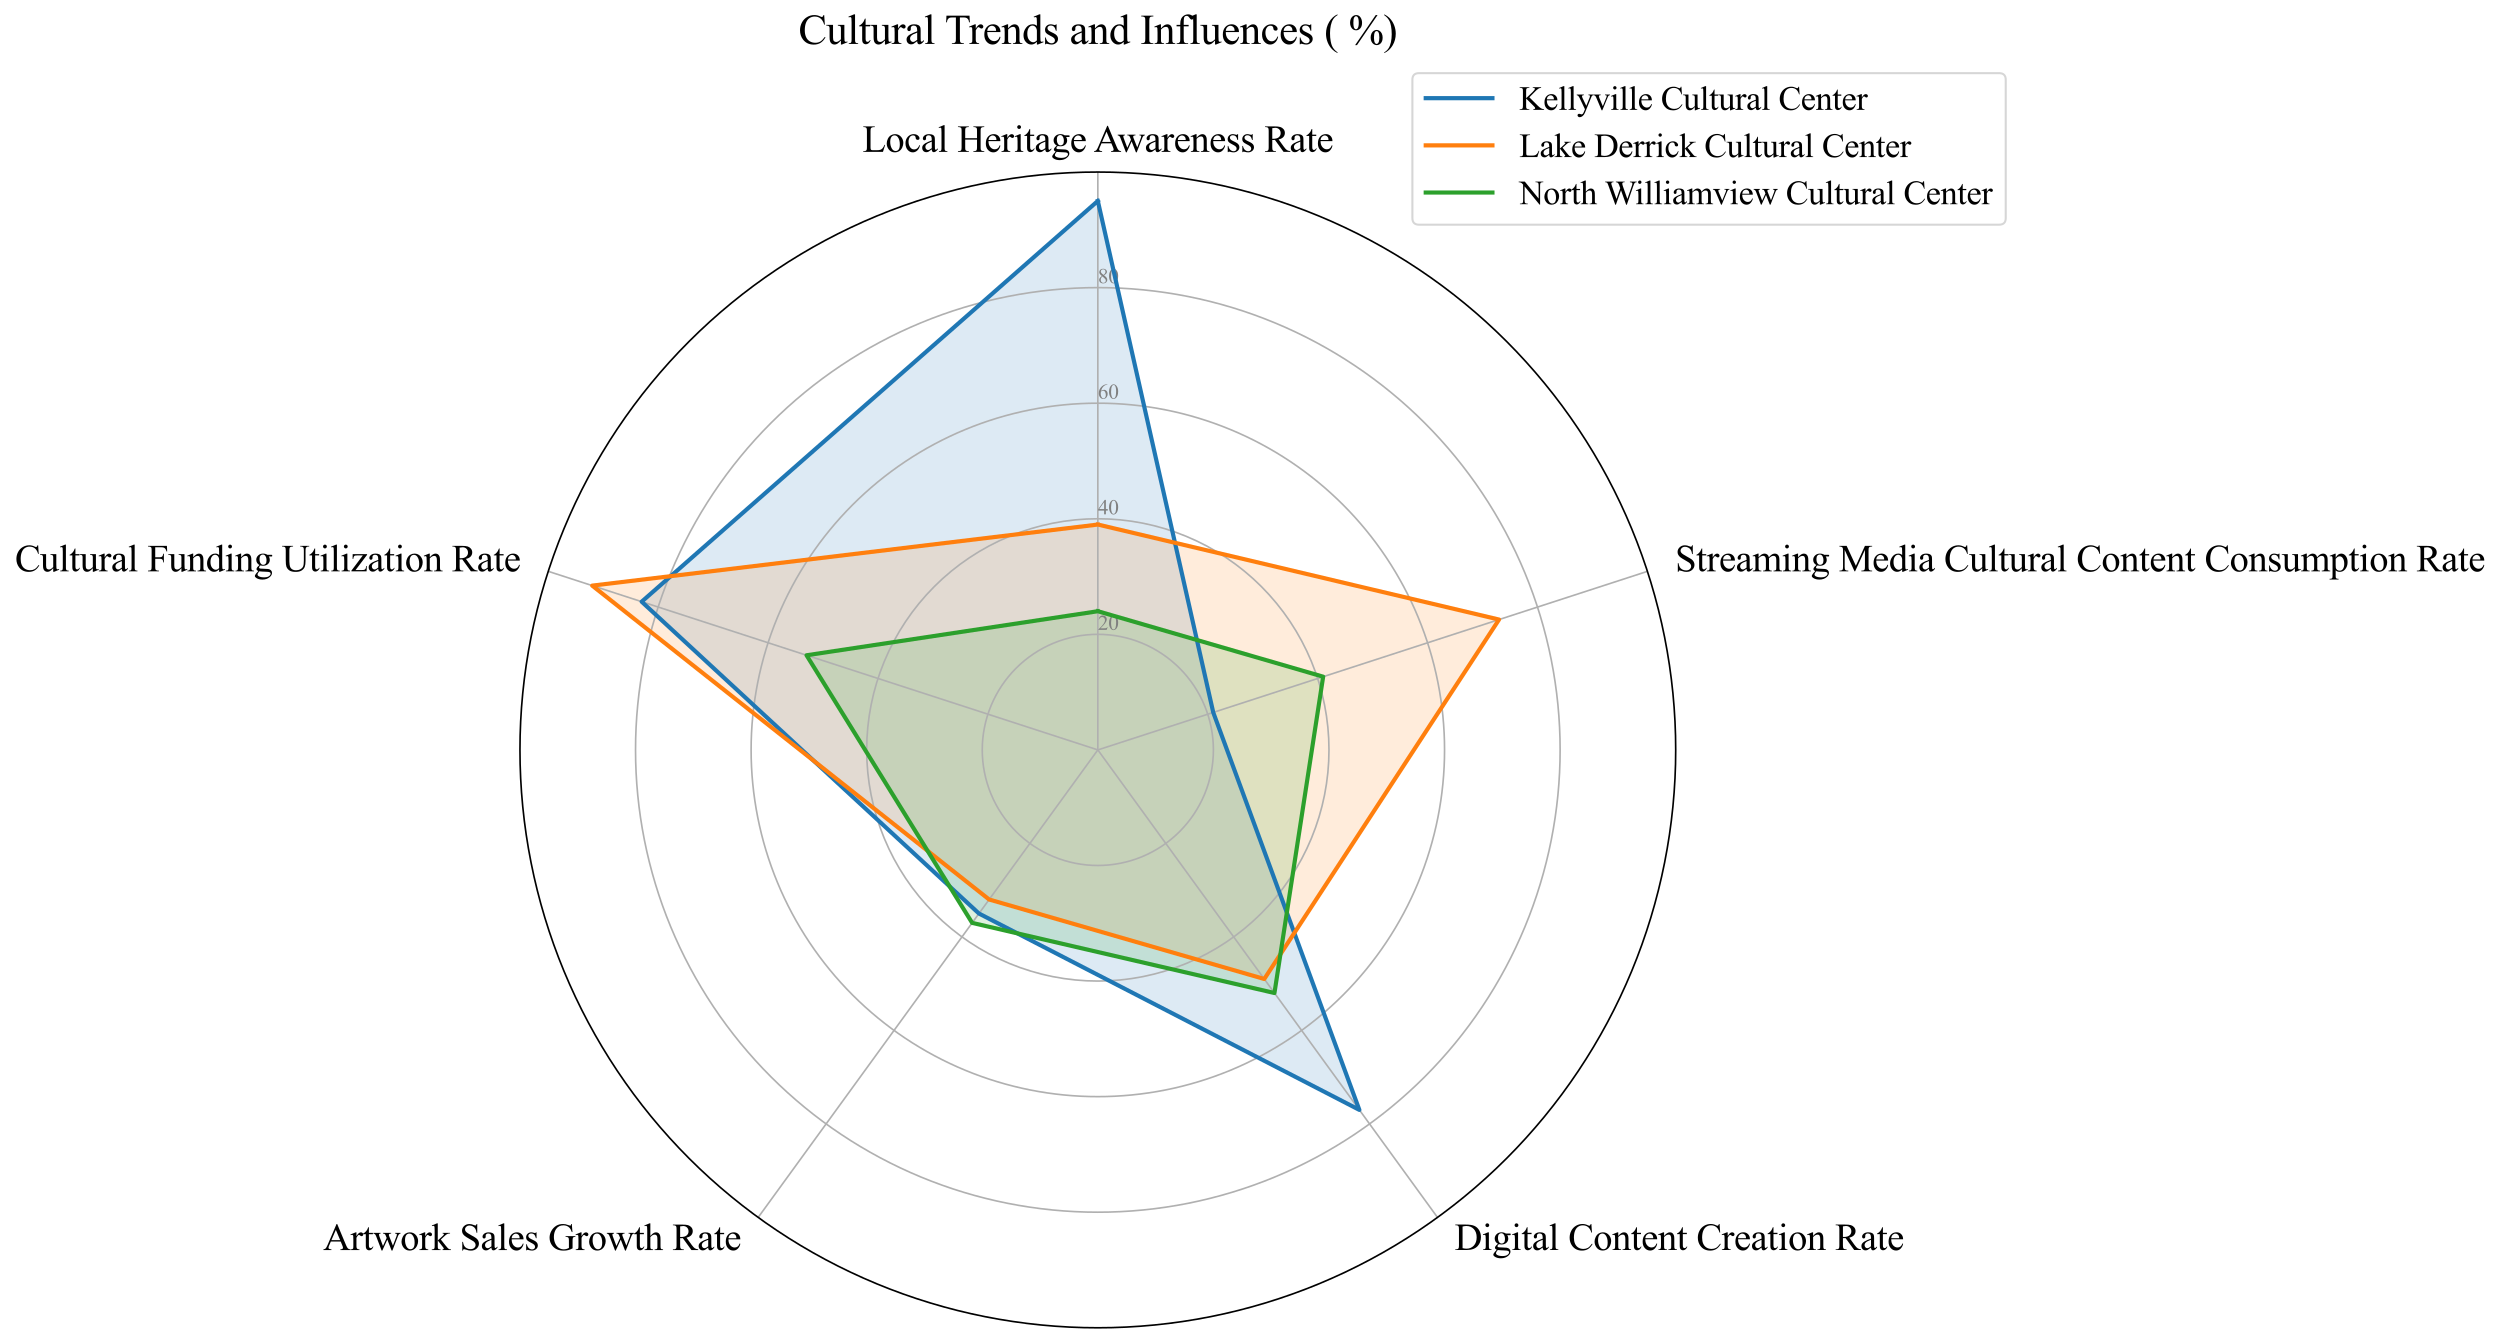 <?xml version="1.0" encoding="utf-8" standalone="no"?>
<!DOCTYPE svg PUBLIC "-//W3C//DTD SVG 1.1//EN"
  "http://www.w3.org/Graphics/SVG/1.1/DTD/svg11.dtd">
<svg xmlns:xlink="http://www.w3.org/1999/xlink" width="1199.235pt" height="644.128pt" viewBox="0 0 1199.235 644.128" xmlns="http://www.w3.org/2000/svg" version="1.1">
 <defs>
  <style type="text/css">*{stroke-linejoin: round; stroke-linecap: butt}</style>
 </defs>
 <g id="figure_1">
  <g id="patch_1">
   <path d="M 0 644.128 
L 1199.235 644.128 
L 1199.235 0 
L 0 0 
z
" style="fill: #ffffff"/>
  </g>
  <g id="axes_1">
   <g id="patch_2">
    <path d="M 803.822 359.728 
C 803.822 323.326 796.651 287.278 782.721 253.648 
C 768.791 220.017 748.372 189.457 722.632 163.718 
C 696.892 137.978 666.332 117.558 632.702 103.628 
C 599.071 89.698 563.023 82.528 526.622 82.528 
C 490.22 82.528 454.173 89.698 420.542 103.628 
C 386.911 117.558 356.352 137.978 330.612 163.718 
C 304.872 189.457 284.453 220.017 270.522 253.648 
C 256.592 287.278 249.422 323.326 249.422 359.728 
C 249.422 396.129 256.592 432.177 270.522 465.807 
C 284.453 499.438 304.872 529.998 330.612 555.737 
C 356.352 581.477 386.911 601.897 420.542 615.827 
C 454.173 629.757 490.22 636.928 526.622 636.928 
C 563.023 636.928 599.071 629.757 632.702 615.827 
C 666.332 601.897 696.892 581.477 722.632 555.737 
C 748.372 529.998 768.791 499.438 782.721 465.807 
C 796.651 432.177 803.822 396.129 803.822 359.728 
M 526.622 359.728 
C 526.622 359.728 526.622 359.728 526.622 359.728 
C 526.622 359.728 526.622 359.728 526.622 359.728 
C 526.622 359.728 526.622 359.728 526.622 359.728 
C 526.622 359.728 526.622 359.728 526.622 359.728 
C 526.622 359.728 526.622 359.728 526.622 359.728 
C 526.622 359.728 526.622 359.728 526.622 359.728 
C 526.622 359.728 526.622 359.728 526.622 359.728 
C 526.622 359.728 526.622 359.728 526.622 359.728 
C 526.622 359.728 526.622 359.728 526.622 359.728 
C 526.622 359.728 526.622 359.728 526.622 359.728 
C 526.622 359.728 526.622 359.728 526.622 359.728 
C 526.622 359.728 526.622 359.728 526.622 359.728 
C 526.622 359.728 526.622 359.728 526.622 359.728 
C 526.622 359.728 526.622 359.728 526.622 359.728 
C 526.622 359.728 526.622 359.728 526.622 359.728 
C 526.622 359.728 526.622 359.728 526.622 359.728 
z
" style="fill: #ffffff"/>
   </g>
   <g id="patch_3">
    <path d="M 526.622 96.388 
L 581.985 341.739 
L 652.081 532.407 
L 469.595 438.218 
L 307.806 288.63 
z
" clip-path="url(#p20e30d54f3)" style="fill: #1f77b4; opacity: 0.15; stroke: #1f77b4; stroke-linejoin: miter"/>
   </g>
   <g id="patch_4">
    <path d="M 526.622 251.619 
L 719.074 297.196 
L 606.459 469.615 
L 474.483 431.491 
L 284.079 280.921 
z
" clip-path="url(#p20e30d54f3)" style="fill: #ff7f0e; opacity: 0.15; stroke: #ff7f0e; stroke-linejoin: miter"/>
   </g>
   <g id="patch_5">
    <path d="M 526.622 293.2 
L 634.711 324.607 
L 611.347 476.342 
L 466.336 442.704 
L 386.896 314.328 
z
" clip-path="url(#p20e30d54f3)" style="fill: #2ca02c; opacity: 0.15; stroke: #2ca02c; stroke-linejoin: miter"/>
   </g>
   <g id="matplotlib.axis_1">
    <g id="xtick_1">
     <g id="line2d_1">
      <path d="M 526.622 359.728 
L 526.622 82.528 
" clip-path="url(#p20e30d54f3)" style="fill: none; stroke: #b0b0b0; stroke-width: 0.8; stroke-linecap: square"/>
     </g>
     <g id="text_1">
      <!-- Local Heritage Awareness Rate -->
      <g transform="translate(413.736 72.835) scale(0.18 -0.18)">
       <defs>
        <path id="TimesNewRomanPSMT-4c" d="M 3669 1172 
L 3772 1150 
L 3409 0 
L 128 0 
L 128 116 
L 288 116 
Q 556 116 672 291 
Q 738 391 738 753 
L 738 3488 
Q 738 3884 650 3984 
Q 528 4122 288 4122 
L 128 4122 
L 128 4238 
L 2047 4238 
L 2047 4122 
Q 1709 4125 1573 4059 
Q 1438 3994 1388 3894 
Q 1338 3794 1338 3416 
L 1338 753 
Q 1338 494 1388 397 
Q 1425 331 1503 300 
Q 1581 269 1991 269 
L 2300 269 
Q 2788 269 2984 341 
Q 3181 413 3343 595 
Q 3506 778 3669 1172 
z
" transform="scale(0.016)"/>
        <path id="TimesNewRomanPSMT-6f" d="M 1600 2947 
Q 2250 2947 2644 2453 
Q 2978 2031 2978 1484 
Q 2978 1100 2793 706 
Q 2609 313 2286 112 
Q 1963 -88 1566 -88 
Q 919 -88 538 428 
Q 216 863 216 1403 
Q 216 1797 411 2186 
Q 606 2575 925 2761 
Q 1244 2947 1600 2947 
z
M 1503 2744 
Q 1338 2744 1170 2645 
Q 1003 2547 900 2300 
Q 797 2053 797 1666 
Q 797 1041 1045 587 
Q 1294 134 1700 134 
Q 2003 134 2200 384 
Q 2397 634 2397 1244 
Q 2397 2006 2069 2444 
Q 1847 2744 1503 2744 
z
" transform="scale(0.016)"/>
        <path id="TimesNewRomanPSMT-63" d="M 2631 1088 
Q 2516 522 2178 217 
Q 1841 -88 1431 -88 
Q 944 -88 581 321 
Q 219 731 219 1428 
Q 219 2103 620 2525 
Q 1022 2947 1584 2947 
Q 2006 2947 2278 2723 
Q 2550 2500 2550 2259 
Q 2550 2141 2473 2067 
Q 2397 1994 2259 1994 
Q 2075 1994 1981 2113 
Q 1928 2178 1911 2362 
Q 1894 2547 1784 2644 
Q 1675 2738 1481 2738 
Q 1169 2738 978 2506 
Q 725 2200 725 1697 
Q 725 1184 976 792 
Q 1228 400 1656 400 
Q 1963 400 2206 609 
Q 2378 753 2541 1131 
L 2631 1088 
z
" transform="scale(0.016)"/>
        <path id="TimesNewRomanPSMT-61" d="M 1822 413 
Q 1381 72 1269 19 
Q 1100 -59 909 -59 
Q 613 -59 420 144 
Q 228 347 228 678 
Q 228 888 322 1041 
Q 450 1253 767 1440 
Q 1084 1628 1822 1897 
L 1822 2009 
Q 1822 2438 1686 2597 
Q 1550 2756 1291 2756 
Q 1094 2756 978 2650 
Q 859 2544 859 2406 
L 866 2225 
Q 866 2081 792 2003 
Q 719 1925 600 1925 
Q 484 1925 411 2006 
Q 338 2088 338 2228 
Q 338 2497 613 2722 
Q 888 2947 1384 2947 
Q 1766 2947 2009 2819 
Q 2194 2722 2281 2516 
Q 2338 2381 2338 1966 
L 2338 994 
Q 2338 584 2353 492 
Q 2369 400 2405 369 
Q 2441 338 2488 338 
Q 2538 338 2575 359 
Q 2641 400 2828 588 
L 2828 413 
Q 2478 -56 2159 -56 
Q 2006 -56 1915 50 
Q 1825 156 1822 413 
z
M 1822 616 
L 1822 1706 
Q 1350 1519 1213 1441 
Q 966 1303 859 1153 
Q 753 1003 753 825 
Q 753 600 887 451 
Q 1022 303 1197 303 
Q 1434 303 1822 616 
z
" transform="scale(0.016)"/>
        <path id="TimesNewRomanPSMT-6c" d="M 1184 4444 
L 1184 647 
Q 1184 378 1223 290 
Q 1263 203 1344 158 
Q 1425 113 1647 113 
L 1647 0 
L 244 0 
L 244 113 
Q 441 113 512 153 
Q 584 194 625 287 
Q 666 381 666 647 
L 666 3247 
Q 666 3731 644 3842 
Q 622 3953 573 3993 
Q 525 4034 450 4034 
Q 369 4034 244 3984 
L 191 4094 
L 1044 4444 
L 1184 4444 
z
" transform="scale(0.016)"/>
        <path id="TimesNewRomanPSMT-20" transform="scale(0.016)"/>
        <path id="TimesNewRomanPSMT-48" d="M 1316 2272 
L 3284 2272 
L 3284 3484 
Q 3284 3809 3244 3913 
Q 3213 3991 3113 4047 
Q 2978 4122 2828 4122 
L 2678 4122 
L 2678 4238 
L 4491 4238 
L 4491 4122 
L 4341 4122 
Q 4191 4122 4056 4050 
Q 3956 4000 3920 3898 
Q 3884 3797 3884 3484 
L 3884 750 
Q 3884 428 3925 325 
Q 3956 247 4053 191 
Q 4191 116 4341 116 
L 4491 116 
L 4491 0 
L 2678 0 
L 2678 116 
L 2828 116 
Q 3088 116 3206 269 
Q 3284 369 3284 750 
L 3284 2041 
L 1316 2041 
L 1316 750 
Q 1316 428 1356 325 
Q 1388 247 1488 191 
Q 1622 116 1772 116 
L 1925 116 
L 1925 0 
L 109 0 
L 109 116 
L 259 116 
Q 522 116 641 269 
Q 716 369 716 750 
L 716 3484 
Q 716 3809 675 3913 
Q 644 3991 547 4047 
Q 409 4122 259 4122 
L 109 4122 
L 109 4238 
L 1925 4238 
L 1925 4122 
L 1772 4122 
Q 1622 4122 1488 4050 
Q 1391 4000 1353 3898 
Q 1316 3797 1316 3484 
L 1316 2272 
z
" transform="scale(0.016)"/>
        <path id="TimesNewRomanPSMT-65" d="M 681 1784 
Q 678 1147 991 784 
Q 1303 422 1725 422 
Q 2006 422 2214 576 
Q 2422 731 2563 1106 
L 2659 1044 
Q 2594 616 2278 264 
Q 1963 -88 1488 -88 
Q 972 -88 605 314 
Q 238 716 238 1394 
Q 238 2128 614 2539 
Q 991 2950 1559 2950 
Q 2041 2950 2350 2633 
Q 2659 2316 2659 1784 
L 681 1784 
z
M 681 1966 
L 2006 1966 
Q 1991 2241 1941 2353 
Q 1863 2528 1708 2628 
Q 1553 2728 1384 2728 
Q 1125 2728 920 2526 
Q 716 2325 681 1966 
z
" transform="scale(0.016)"/>
        <path id="TimesNewRomanPSMT-72" d="M 1038 2947 
L 1038 2303 
Q 1397 2947 1775 2947 
Q 1947 2947 2059 2842 
Q 2172 2738 2172 2600 
Q 2172 2478 2090 2393 
Q 2009 2309 1897 2309 
Q 1788 2309 1652 2417 
Q 1516 2525 1450 2525 
Q 1394 2525 1328 2463 
Q 1188 2334 1038 2041 
L 1038 669 
Q 1038 431 1097 309 
Q 1138 225 1241 169 
Q 1344 113 1538 113 
L 1538 0 
L 72 0 
L 72 113 
Q 291 113 397 181 
Q 475 231 506 341 
Q 522 394 522 644 
L 522 1753 
Q 522 2253 501 2348 
Q 481 2444 426 2487 
Q 372 2531 291 2531 
Q 194 2531 72 2484 
L 41 2597 
L 906 2947 
L 1038 2947 
z
" transform="scale(0.016)"/>
        <path id="TimesNewRomanPSMT-69" d="M 928 4444 
Q 1059 4444 1151 4351 
Q 1244 4259 1244 4128 
Q 1244 3997 1151 3903 
Q 1059 3809 928 3809 
Q 797 3809 703 3903 
Q 609 3997 609 4128 
Q 609 4259 701 4351 
Q 794 4444 928 4444 
z
M 1188 2947 
L 1188 647 
Q 1188 378 1227 289 
Q 1266 200 1342 156 
Q 1419 113 1622 113 
L 1622 0 
L 231 0 
L 231 113 
Q 441 113 512 153 
Q 584 194 626 287 
Q 669 381 669 647 
L 669 1750 
Q 669 2216 641 2353 
Q 619 2453 572 2492 
Q 525 2531 444 2531 
Q 356 2531 231 2484 
L 188 2597 
L 1050 2947 
L 1188 2947 
z
" transform="scale(0.016)"/>
        <path id="TimesNewRomanPSMT-74" d="M 1031 3803 
L 1031 2863 
L 1700 2863 
L 1700 2644 
L 1031 2644 
L 1031 788 
Q 1031 509 1111 412 
Q 1191 316 1316 316 
Q 1419 316 1516 380 
Q 1613 444 1666 569 
L 1788 569 
Q 1678 263 1478 108 
Q 1278 -47 1066 -47 
Q 922 -47 784 33 
Q 647 113 581 261 
Q 516 409 516 719 
L 516 2644 
L 63 2644 
L 63 2747 
Q 234 2816 414 2980 
Q 594 3144 734 3369 
Q 806 3488 934 3803 
L 1031 3803 
z
" transform="scale(0.016)"/>
        <path id="TimesNewRomanPSMT-67" d="M 966 1044 
Q 703 1172 562 1401 
Q 422 1631 422 1909 
Q 422 2334 742 2640 
Q 1063 2947 1563 2947 
Q 1972 2947 2272 2747 
L 2878 2747 
Q 3013 2747 3034 2739 
Q 3056 2731 3066 2713 
Q 3084 2684 3084 2613 
Q 3084 2531 3069 2500 
Q 3059 2484 3036 2475 
Q 3013 2466 2878 2466 
L 2506 2466 
Q 2681 2241 2681 1891 
Q 2681 1491 2375 1206 
Q 2069 922 1553 922 
Q 1341 922 1119 984 
Q 981 866 932 777 
Q 884 688 884 625 
Q 884 572 936 522 
Q 988 472 1138 450 
Q 1225 438 1575 428 
Q 2219 413 2409 384 
Q 2700 344 2873 169 
Q 3047 -6 3047 -263 
Q 3047 -616 2716 -925 
Q 2228 -1381 1444 -1381 
Q 841 -1381 425 -1109 
Q 191 -953 191 -784 
Q 191 -709 225 -634 
Q 278 -519 444 -313 
Q 466 -284 763 25 
Q 600 122 533 198 
Q 466 275 466 372 
Q 466 481 555 628 
Q 644 775 966 1044 
z
M 1509 2797 
Q 1278 2797 1122 2612 
Q 966 2428 966 2047 
Q 966 1553 1178 1281 
Q 1341 1075 1591 1075 
Q 1828 1075 1981 1253 
Q 2134 1431 2134 1813 
Q 2134 2309 1919 2591 
Q 1759 2797 1509 2797 
z
M 934 0 
Q 788 -159 713 -296 
Q 638 -434 638 -550 
Q 638 -700 819 -813 
Q 1131 -1006 1722 -1006 
Q 2284 -1006 2551 -807 
Q 2819 -609 2819 -384 
Q 2819 -222 2659 -153 
Q 2497 -84 2016 -72 
Q 1313 -53 934 0 
z
" transform="scale(0.016)"/>
        <path id="TimesNewRomanPSMT-41" d="M 2928 1419 
L 1288 1419 
L 1000 750 
Q 894 503 894 381 
Q 894 284 986 211 
Q 1078 138 1384 116 
L 1384 0 
L 50 0 
L 50 116 
Q 316 163 394 238 
Q 553 388 747 847 
L 2238 4334 
L 2347 4334 
L 3822 809 
Q 4000 384 4145 257 
Q 4291 131 4550 116 
L 4550 0 
L 2878 0 
L 2878 116 
Q 3131 128 3220 200 
Q 3309 272 3309 375 
Q 3309 513 3184 809 
L 2928 1419 
z
M 2841 1650 
L 2122 3363 
L 1384 1650 
L 2841 1650 
z
" transform="scale(0.016)"/>
        <path id="TimesNewRomanPSMT-77" d="M 41 2863 
L 1241 2863 
L 1241 2747 
Q 1075 2734 1023 2687 
Q 972 2641 972 2553 
Q 972 2456 1025 2319 
L 1638 672 
L 2253 2013 
L 2091 2434 
Q 2016 2622 1894 2694 
Q 1825 2738 1638 2747 
L 1638 2863 
L 3000 2863 
L 3000 2747 
Q 2775 2738 2681 2666 
Q 2619 2616 2619 2506 
Q 2619 2444 2644 2378 
L 3294 734 
L 3897 2319 
Q 3959 2488 3959 2588 
Q 3959 2647 3898 2694 
Q 3838 2741 3659 2747 
L 3659 2863 
L 4563 2863 
L 4563 2747 
Q 4291 2706 4163 2378 
L 3206 -88 
L 3078 -88 
L 2363 1741 
L 1528 -88 
L 1413 -88 
L 494 2319 
Q 403 2547 315 2626 
Q 228 2706 41 2747 
L 41 2863 
z
" transform="scale(0.016)"/>
        <path id="TimesNewRomanPSMT-6e" d="M 1034 2341 
Q 1538 2947 1994 2947 
Q 2228 2947 2397 2830 
Q 2566 2713 2666 2444 
Q 2734 2256 2734 1869 
L 2734 647 
Q 2734 375 2778 278 
Q 2813 200 2889 156 
Q 2966 113 3172 113 
L 3172 0 
L 1756 0 
L 1756 113 
L 1816 113 
Q 2016 113 2095 173 
Q 2175 234 2206 353 
Q 2219 400 2219 647 
L 2219 1819 
Q 2219 2209 2117 2386 
Q 2016 2563 1775 2563 
Q 1403 2563 1034 2156 
L 1034 647 
Q 1034 356 1069 288 
Q 1113 197 1189 155 
Q 1266 113 1500 113 
L 1500 0 
L 84 0 
L 84 113 
L 147 113 
Q 366 113 442 223 
Q 519 334 519 647 
L 519 1709 
Q 519 2225 495 2337 
Q 472 2450 423 2490 
Q 375 2531 294 2531 
Q 206 2531 84 2484 
L 38 2597 
L 900 2947 
L 1034 2947 
L 1034 2341 
z
" transform="scale(0.016)"/>
        <path id="TimesNewRomanPSMT-73" d="M 2050 2947 
L 2050 1972 
L 1947 1972 
Q 1828 2431 1642 2597 
Q 1456 2763 1169 2763 
Q 950 2763 815 2647 
Q 681 2531 681 2391 
Q 681 2216 781 2091 
Q 878 1963 1175 1819 
L 1631 1597 
Q 2266 1288 2266 781 
Q 2266 391 1970 151 
Q 1675 -88 1309 -88 
Q 1047 -88 709 6 
Q 606 38 541 38 
Q 469 38 428 -44 
L 325 -44 
L 325 978 
L 428 978 
Q 516 541 762 319 
Q 1009 97 1316 97 
Q 1531 97 1667 223 
Q 1803 350 1803 528 
Q 1803 744 1651 891 
Q 1500 1038 1047 1263 
Q 594 1488 453 1669 
Q 313 1847 313 2119 
Q 313 2472 555 2709 
Q 797 2947 1181 2947 
Q 1350 2947 1591 2875 
Q 1750 2828 1803 2828 
Q 1853 2828 1881 2850 
Q 1909 2872 1947 2947 
L 2050 2947 
z
" transform="scale(0.016)"/>
        <path id="TimesNewRomanPSMT-52" d="M 4325 0 
L 3194 0 
L 1759 1981 
Q 1600 1975 1500 1975 
Q 1459 1975 1412 1976 
Q 1366 1978 1316 1981 
L 1316 750 
Q 1316 350 1403 253 
Q 1522 116 1759 116 
L 1925 116 
L 1925 0 
L 109 0 
L 109 116 
L 269 116 
Q 538 116 653 291 
Q 719 388 719 750 
L 719 3488 
Q 719 3888 631 3984 
Q 509 4122 269 4122 
L 109 4122 
L 109 4238 
L 1653 4238 
Q 2328 4238 2648 4139 
Q 2969 4041 3192 3777 
Q 3416 3513 3416 3147 
Q 3416 2756 3161 2468 
Q 2906 2181 2372 2063 
L 3247 847 
Q 3547 428 3762 290 
Q 3978 153 4325 116 
L 4325 0 
z
M 1316 2178 
Q 1375 2178 1419 2176 
Q 1463 2175 1491 2175 
Q 2097 2175 2405 2437 
Q 2713 2700 2713 3106 
Q 2713 3503 2464 3751 
Q 2216 4000 1806 4000 
Q 1625 4000 1316 3941 
L 1316 2178 
z
" transform="scale(0.016)"/>
       </defs>
       <use xlink:href="#TimesNewRomanPSMT-4c"/>
       <use xlink:href="#TimesNewRomanPSMT-6f" transform="translate(61.084 0)"/>
       <use xlink:href="#TimesNewRomanPSMT-63" transform="translate(111.084 0)"/>
       <use xlink:href="#TimesNewRomanPSMT-61" transform="translate(155.469 0)"/>
       <use xlink:href="#TimesNewRomanPSMT-6c" transform="translate(199.854 0)"/>
       <use xlink:href="#TimesNewRomanPSMT-20" transform="translate(227.637 0)"/>
       <use xlink:href="#TimesNewRomanPSMT-48" transform="translate(252.637 0)"/>
       <use xlink:href="#TimesNewRomanPSMT-65" transform="translate(324.854 0)"/>
       <use xlink:href="#TimesNewRomanPSMT-72" transform="translate(369.238 0)"/>
       <use xlink:href="#TimesNewRomanPSMT-69" transform="translate(402.539 0)"/>
       <use xlink:href="#TimesNewRomanPSMT-74" transform="translate(430.322 0)"/>
       <use xlink:href="#TimesNewRomanPSMT-61" transform="translate(458.105 0)"/>
       <use xlink:href="#TimesNewRomanPSMT-67" transform="translate(502.49 0)"/>
       <use xlink:href="#TimesNewRomanPSMT-65" transform="translate(552.49 0)"/>
       <use xlink:href="#TimesNewRomanPSMT-20" transform="translate(596.875 0)"/>
       <use xlink:href="#TimesNewRomanPSMT-41" transform="translate(616.375 0)"/>
       <use xlink:href="#TimesNewRomanPSMT-77" transform="translate(679.467 0)"/>
       <use xlink:href="#TimesNewRomanPSMT-61" transform="translate(751.684 0)"/>
       <use xlink:href="#TimesNewRomanPSMT-72" transform="translate(796.068 0)"/>
       <use xlink:href="#TimesNewRomanPSMT-65" transform="translate(829.369 0)"/>
       <use xlink:href="#TimesNewRomanPSMT-6e" transform="translate(873.754 0)"/>
       <use xlink:href="#TimesNewRomanPSMT-65" transform="translate(923.754 0)"/>
       <use xlink:href="#TimesNewRomanPSMT-73" transform="translate(968.139 0)"/>
       <use xlink:href="#TimesNewRomanPSMT-73" transform="translate(1007.055 0)"/>
       <use xlink:href="#TimesNewRomanPSMT-20" transform="translate(1045.971 0)"/>
       <use xlink:href="#TimesNewRomanPSMT-52" transform="translate(1070.971 0)"/>
       <use xlink:href="#TimesNewRomanPSMT-61" transform="translate(1137.67 0)"/>
       <use xlink:href="#TimesNewRomanPSMT-74" transform="translate(1182.055 0)"/>
       <use xlink:href="#TimesNewRomanPSMT-65" transform="translate(1209.838 0)"/>
      </g>
     </g>
    </g>
    <g id="xtick_2">
     <g id="line2d_2">
      <path d="M 526.622 359.728 
L 790.255 274.068 
" clip-path="url(#p20e30d54f3)" style="fill: none; stroke: #b0b0b0; stroke-width: 0.8; stroke-linecap: square"/>
     </g>
     <g id="text_2">
      <!-- Streaming Media Cultural Content Consumption Rate -->
      <g transform="translate(803.569 274.049) scale(0.18 -0.18)">
       <defs>
        <path id="TimesNewRomanPSMT-53" d="M 2934 4334 
L 2934 2869 
L 2819 2869 
Q 2763 3291 2617 3541 
Q 2472 3791 2203 3937 
Q 1934 4084 1647 4084 
Q 1322 4084 1109 3886 
Q 897 3688 897 3434 
Q 897 3241 1031 3081 
Q 1225 2847 1953 2456 
Q 2547 2138 2764 1967 
Q 2981 1797 3098 1565 
Q 3216 1334 3216 1081 
Q 3216 600 2842 251 
Q 2469 -97 1881 -97 
Q 1697 -97 1534 -69 
Q 1438 -53 1133 45 
Q 828 144 747 144 
Q 669 144 623 97 
Q 578 50 556 -97 
L 441 -97 
L 441 1356 
L 556 1356 
Q 638 900 775 673 
Q 913 447 1195 297 
Q 1478 147 1816 147 
Q 2206 147 2432 353 
Q 2659 559 2659 841 
Q 2659 997 2573 1156 
Q 2488 1316 2306 1453 
Q 2184 1547 1640 1851 
Q 1097 2156 867 2337 
Q 638 2519 519 2737 
Q 400 2956 400 3219 
Q 400 3675 750 4004 
Q 1100 4334 1641 4334 
Q 1978 4334 2356 4169 
Q 2531 4091 2603 4091 
Q 2684 4091 2736 4139 
Q 2788 4188 2819 4334 
L 2934 4334 
z
" transform="scale(0.016)"/>
        <path id="TimesNewRomanPSMT-6d" d="M 1050 2338 
Q 1363 2650 1419 2697 
Q 1559 2816 1721 2881 
Q 1884 2947 2044 2947 
Q 2313 2947 2506 2790 
Q 2700 2634 2766 2338 
Q 3088 2713 3309 2830 
Q 3531 2947 3766 2947 
Q 3994 2947 4170 2830 
Q 4347 2713 4450 2447 
Q 4519 2266 4519 1878 
L 4519 647 
Q 4519 378 4559 278 
Q 4591 209 4675 161 
Q 4759 113 4950 113 
L 4950 0 
L 3538 0 
L 3538 113 
L 3597 113 
Q 3781 113 3884 184 
Q 3956 234 3988 344 
Q 4000 397 4000 647 
L 4000 1878 
Q 4000 2228 3916 2372 
Q 3794 2572 3525 2572 
Q 3359 2572 3192 2489 
Q 3025 2406 2788 2181 
L 2781 2147 
L 2788 2013 
L 2788 647 
Q 2788 353 2820 281 
Q 2853 209 2943 161 
Q 3034 113 3253 113 
L 3253 0 
L 1806 0 
L 1806 113 
Q 2044 113 2133 169 
Q 2222 225 2256 338 
Q 2272 391 2272 647 
L 2272 1878 
Q 2272 2228 2169 2381 
Q 2031 2581 1784 2581 
Q 1616 2581 1450 2491 
Q 1191 2353 1050 2181 
L 1050 647 
Q 1050 366 1089 281 
Q 1128 197 1204 155 
Q 1281 113 1516 113 
L 1516 0 
L 100 0 
L 100 113 
Q 297 113 375 155 
Q 453 197 493 289 
Q 534 381 534 647 
L 534 1741 
Q 534 2213 506 2350 
Q 484 2453 437 2492 
Q 391 2531 309 2531 
Q 222 2531 100 2484 
L 53 2597 
L 916 2947 
L 1050 2947 
L 1050 2338 
z
" transform="scale(0.016)"/>
        <path id="TimesNewRomanPSMT-4d" d="M 2619 0 
L 981 3566 
L 981 734 
Q 981 344 1066 247 
Q 1181 116 1431 116 
L 1581 116 
L 1581 0 
L 106 0 
L 106 116 
L 256 116 
Q 525 116 638 278 
Q 706 378 706 734 
L 706 3503 
Q 706 3784 644 3909 
Q 600 4000 483 4061 
Q 366 4122 106 4122 
L 106 4238 
L 1306 4238 
L 2844 922 
L 4356 4238 
L 5556 4238 
L 5556 4122 
L 5409 4122 
Q 5138 4122 5025 3959 
Q 4956 3859 4956 3503 
L 4956 734 
Q 4956 344 5044 247 
Q 5159 116 5409 116 
L 5556 116 
L 5556 0 
L 3756 0 
L 3756 116 
L 3906 116 
Q 4178 116 4288 278 
Q 4356 378 4356 734 
L 4356 3566 
L 2722 0 
L 2619 0 
z
" transform="scale(0.016)"/>
        <path id="TimesNewRomanPSMT-64" d="M 2222 322 
Q 2013 103 1813 7 
Q 1613 -88 1381 -88 
Q 913 -88 563 304 
Q 213 697 213 1313 
Q 213 1928 600 2439 
Q 988 2950 1597 2950 
Q 1975 2950 2222 2709 
L 2222 3238 
Q 2222 3728 2198 3840 
Q 2175 3953 2125 3993 
Q 2075 4034 2000 4034 
Q 1919 4034 1784 3984 
L 1744 4094 
L 2597 4444 
L 2738 4444 
L 2738 1134 
Q 2738 631 2761 520 
Q 2784 409 2836 365 
Q 2888 322 2956 322 
Q 3041 322 3181 375 
L 3216 266 
L 2366 -88 
L 2222 -88 
L 2222 322 
z
M 2222 541 
L 2222 2016 
Q 2203 2228 2109 2403 
Q 2016 2578 1861 2667 
Q 1706 2756 1559 2756 
Q 1284 2756 1069 2509 
Q 784 2184 784 1559 
Q 784 928 1059 592 
Q 1334 256 1672 256 
Q 1956 256 2222 541 
z
" transform="scale(0.016)"/>
        <path id="TimesNewRomanPSMT-43" d="M 3853 4334 
L 3950 2894 
L 3853 2894 
Q 3659 3541 3300 3825 
Q 2941 4109 2438 4109 
Q 2016 4109 1675 3895 
Q 1334 3681 1139 3212 
Q 944 2744 944 2047 
Q 944 1472 1128 1050 
Q 1313 628 1683 403 
Q 2053 178 2528 178 
Q 2941 178 3256 354 
Q 3572 531 3950 1056 
L 4047 994 
Q 3728 428 3303 165 
Q 2878 -97 2294 -97 
Q 1241 -97 663 684 
Q 231 1266 231 2053 
Q 231 2688 515 3219 
Q 800 3750 1298 4042 
Q 1797 4334 2388 4334 
Q 2847 4334 3294 4109 
Q 3425 4041 3481 4041 
Q 3566 4041 3628 4100 
Q 3709 4184 3744 4334 
L 3853 4334 
z
" transform="scale(0.016)"/>
        <path id="TimesNewRomanPSMT-75" d="M 2709 2863 
L 2709 1128 
Q 2709 631 2732 520 
Q 2756 409 2807 365 
Q 2859 322 2928 322 
Q 3025 322 3147 375 
L 3191 266 
L 2334 -88 
L 2194 -88 
L 2194 519 
Q 1825 119 1631 15 
Q 1438 -88 1222 -88 
Q 981 -88 804 51 
Q 628 191 559 409 
Q 491 628 491 1028 
L 491 2306 
Q 491 2509 447 2587 
Q 403 2666 317 2708 
Q 231 2750 6 2747 
L 6 2863 
L 1009 2863 
L 1009 947 
Q 1009 547 1148 422 
Q 1288 297 1484 297 
Q 1619 297 1789 381 
Q 1959 466 2194 703 
L 2194 2325 
Q 2194 2569 2105 2655 
Q 2016 2741 1734 2747 
L 1734 2863 
L 2709 2863 
z
" transform="scale(0.016)"/>
        <path id="TimesNewRomanPSMT-70" d="M -6 2578 
L 875 2934 
L 994 2934 
L 994 2266 
Q 1216 2644 1439 2795 
Q 1663 2947 1909 2947 
Q 2341 2947 2628 2609 
Q 2981 2197 2981 1534 
Q 2981 794 2556 309 
Q 2206 -88 1675 -88 
Q 1444 -88 1275 -22 
Q 1150 25 994 166 
L 994 -706 
Q 994 -1000 1030 -1079 
Q 1066 -1159 1155 -1206 
Q 1244 -1253 1478 -1253 
L 1478 -1369 
L -22 -1369 
L -22 -1253 
L 56 -1253 
Q 228 -1256 350 -1188 
Q 409 -1153 442 -1076 
Q 475 -1000 475 -688 
L 475 2019 
Q 475 2297 450 2372 
Q 425 2447 370 2484 
Q 316 2522 222 2522 
Q 147 2522 31 2478 
L -6 2578 
z
M 994 2081 
L 994 1013 
Q 994 666 1022 556 
Q 1066 375 1236 237 
Q 1406 100 1666 100 
Q 1978 100 2172 344 
Q 2425 663 2425 1241 
Q 2425 1897 2138 2250 
Q 1938 2494 1663 2494 
Q 1513 2494 1366 2419 
Q 1253 2363 994 2081 
z
" transform="scale(0.016)"/>
       </defs>
       <use xlink:href="#TimesNewRomanPSMT-53"/>
       <use xlink:href="#TimesNewRomanPSMT-74" transform="translate(55.615 0)"/>
       <use xlink:href="#TimesNewRomanPSMT-72" transform="translate(83.398 0)"/>
       <use xlink:href="#TimesNewRomanPSMT-65" transform="translate(116.699 0)"/>
       <use xlink:href="#TimesNewRomanPSMT-61" transform="translate(161.084 0)"/>
       <use xlink:href="#TimesNewRomanPSMT-6d" transform="translate(205.469 0)"/>
       <use xlink:href="#TimesNewRomanPSMT-69" transform="translate(283.252 0)"/>
       <use xlink:href="#TimesNewRomanPSMT-6e" transform="translate(311.035 0)"/>
       <use xlink:href="#TimesNewRomanPSMT-67" transform="translate(361.035 0)"/>
       <use xlink:href="#TimesNewRomanPSMT-20" transform="translate(411.035 0)"/>
       <use xlink:href="#TimesNewRomanPSMT-4d" transform="translate(436.035 0)"/>
       <use xlink:href="#TimesNewRomanPSMT-65" transform="translate(524.951 0)"/>
       <use xlink:href="#TimesNewRomanPSMT-64" transform="translate(569.336 0)"/>
       <use xlink:href="#TimesNewRomanPSMT-69" transform="translate(619.336 0)"/>
       <use xlink:href="#TimesNewRomanPSMT-61" transform="translate(647.119 0)"/>
       <use xlink:href="#TimesNewRomanPSMT-20" transform="translate(691.504 0)"/>
       <use xlink:href="#TimesNewRomanPSMT-43" transform="translate(716.504 0)"/>
       <use xlink:href="#TimesNewRomanPSMT-75" transform="translate(783.203 0)"/>
       <use xlink:href="#TimesNewRomanPSMT-6c" transform="translate(833.203 0)"/>
       <use xlink:href="#TimesNewRomanPSMT-74" transform="translate(860.986 0)"/>
       <use xlink:href="#TimesNewRomanPSMT-75" transform="translate(888.77 0)"/>
       <use xlink:href="#TimesNewRomanPSMT-72" transform="translate(938.77 0)"/>
       <use xlink:href="#TimesNewRomanPSMT-61" transform="translate(972.07 0)"/>
       <use xlink:href="#TimesNewRomanPSMT-6c" transform="translate(1016.455 0)"/>
       <use xlink:href="#TimesNewRomanPSMT-20" transform="translate(1044.238 0)"/>
       <use xlink:href="#TimesNewRomanPSMT-43" transform="translate(1069.238 0)"/>
       <use xlink:href="#TimesNewRomanPSMT-6f" transform="translate(1135.938 0)"/>
       <use xlink:href="#TimesNewRomanPSMT-6e" transform="translate(1185.938 0)"/>
       <use xlink:href="#TimesNewRomanPSMT-74" transform="translate(1235.938 0)"/>
       <use xlink:href="#TimesNewRomanPSMT-65" transform="translate(1263.721 0)"/>
       <use xlink:href="#TimesNewRomanPSMT-6e" transform="translate(1308.105 0)"/>
       <use xlink:href="#TimesNewRomanPSMT-74" transform="translate(1358.105 0)"/>
       <use xlink:href="#TimesNewRomanPSMT-20" transform="translate(1385.889 0)"/>
       <use xlink:href="#TimesNewRomanPSMT-43" transform="translate(1410.889 0)"/>
       <use xlink:href="#TimesNewRomanPSMT-6f" transform="translate(1477.588 0)"/>
       <use xlink:href="#TimesNewRomanPSMT-6e" transform="translate(1527.588 0)"/>
       <use xlink:href="#TimesNewRomanPSMT-73" transform="translate(1577.588 0)"/>
       <use xlink:href="#TimesNewRomanPSMT-75" transform="translate(1616.504 0)"/>
       <use xlink:href="#TimesNewRomanPSMT-6d" transform="translate(1666.504 0)"/>
       <use xlink:href="#TimesNewRomanPSMT-70" transform="translate(1744.287 0)"/>
       <use xlink:href="#TimesNewRomanPSMT-74" transform="translate(1794.287 0)"/>
       <use xlink:href="#TimesNewRomanPSMT-69" transform="translate(1822.07 0)"/>
       <use xlink:href="#TimesNewRomanPSMT-6f" transform="translate(1849.854 0)"/>
       <use xlink:href="#TimesNewRomanPSMT-6e" transform="translate(1899.854 0)"/>
       <use xlink:href="#TimesNewRomanPSMT-20" transform="translate(1949.854 0)"/>
       <use xlink:href="#TimesNewRomanPSMT-52" transform="translate(1974.854 0)"/>
       <use xlink:href="#TimesNewRomanPSMT-61" transform="translate(2041.553 0)"/>
       <use xlink:href="#TimesNewRomanPSMT-74" transform="translate(2085.938 0)"/>
       <use xlink:href="#TimesNewRomanPSMT-65" transform="translate(2113.721 0)"/>
      </g>
     </g>
    </g>
    <g id="xtick_3">
     <g id="line2d_3">
      <path d="M 526.622 359.728 
L 689.556 583.987 
" clip-path="url(#p20e30d54f3)" style="fill: none; stroke: #b0b0b0; stroke-width: 0.8; stroke-linecap: square"/>
     </g>
     <g id="text_3">
      <!-- Digital Content Creation Rate -->
      <g transform="translate(697.785 599.621) scale(0.18 -0.18)">
       <defs>
        <path id="TimesNewRomanPSMT-44" d="M 109 0 
L 109 116 
L 269 116 
Q 538 116 650 288 
Q 719 391 719 750 
L 719 3488 
Q 719 3884 631 3984 
Q 509 4122 269 4122 
L 109 4122 
L 109 4238 
L 1834 4238 
Q 2784 4238 3279 4022 
Q 3775 3806 4076 3303 
Q 4378 2800 4378 2141 
Q 4378 1256 3841 663 
Q 3238 0 2003 0 
L 109 0 
z
M 1319 306 
Q 1716 219 1984 219 
Q 2709 219 3187 728 
Q 3666 1238 3666 2109 
Q 3666 2988 3187 3494 
Q 2709 4000 1959 4000 
Q 1678 4000 1319 3909 
L 1319 306 
z
" transform="scale(0.016)"/>
       </defs>
       <use xlink:href="#TimesNewRomanPSMT-44"/>
       <use xlink:href="#TimesNewRomanPSMT-69" transform="translate(72.217 0)"/>
       <use xlink:href="#TimesNewRomanPSMT-67" transform="translate(100 0)"/>
       <use xlink:href="#TimesNewRomanPSMT-69" transform="translate(150 0)"/>
       <use xlink:href="#TimesNewRomanPSMT-74" transform="translate(177.783 0)"/>
       <use xlink:href="#TimesNewRomanPSMT-61" transform="translate(205.566 0)"/>
       <use xlink:href="#TimesNewRomanPSMT-6c" transform="translate(249.951 0)"/>
       <use xlink:href="#TimesNewRomanPSMT-20" transform="translate(277.734 0)"/>
       <use xlink:href="#TimesNewRomanPSMT-43" transform="translate(302.734 0)"/>
       <use xlink:href="#TimesNewRomanPSMT-6f" transform="translate(369.434 0)"/>
       <use xlink:href="#TimesNewRomanPSMT-6e" transform="translate(419.434 0)"/>
       <use xlink:href="#TimesNewRomanPSMT-74" transform="translate(469.434 0)"/>
       <use xlink:href="#TimesNewRomanPSMT-65" transform="translate(497.217 0)"/>
       <use xlink:href="#TimesNewRomanPSMT-6e" transform="translate(541.602 0)"/>
       <use xlink:href="#TimesNewRomanPSMT-74" transform="translate(591.602 0)"/>
       <use xlink:href="#TimesNewRomanPSMT-20" transform="translate(619.385 0)"/>
       <use xlink:href="#TimesNewRomanPSMT-43" transform="translate(644.385 0)"/>
       <use xlink:href="#TimesNewRomanPSMT-72" transform="translate(711.084 0)"/>
       <use xlink:href="#TimesNewRomanPSMT-65" transform="translate(744.385 0)"/>
       <use xlink:href="#TimesNewRomanPSMT-61" transform="translate(788.77 0)"/>
       <use xlink:href="#TimesNewRomanPSMT-74" transform="translate(833.154 0)"/>
       <use xlink:href="#TimesNewRomanPSMT-69" transform="translate(860.938 0)"/>
       <use xlink:href="#TimesNewRomanPSMT-6f" transform="translate(888.721 0)"/>
       <use xlink:href="#TimesNewRomanPSMT-6e" transform="translate(938.721 0)"/>
       <use xlink:href="#TimesNewRomanPSMT-20" transform="translate(988.721 0)"/>
       <use xlink:href="#TimesNewRomanPSMT-52" transform="translate(1013.721 0)"/>
       <use xlink:href="#TimesNewRomanPSMT-61" transform="translate(1080.42 0)"/>
       <use xlink:href="#TimesNewRomanPSMT-74" transform="translate(1124.805 0)"/>
       <use xlink:href="#TimesNewRomanPSMT-65" transform="translate(1152.588 0)"/>
      </g>
     </g>
    </g>
    <g id="xtick_4">
     <g id="line2d_4">
      <path d="M 526.622 359.728 
L 363.688 583.987 
" clip-path="url(#p20e30d54f3)" style="fill: none; stroke: #b0b0b0; stroke-width: 0.8; stroke-linecap: square"/>
     </g>
     <g id="text_4">
      <!-- Artwork Sales Growth Rate -->
      <g transform="translate(154.995 599.637) scale(0.18 -0.18)">
       <defs>
        <path id="TimesNewRomanPSMT-6b" d="M 1047 4444 
L 1047 1597 
L 1775 2259 
Q 2006 2472 2044 2528 
Q 2069 2566 2069 2603 
Q 2069 2666 2017 2711 
Q 1966 2756 1847 2763 
L 1847 2863 
L 3091 2863 
L 3091 2763 
Q 2834 2756 2664 2684 
Q 2494 2613 2291 2428 
L 1556 1750 
L 2291 822 
Q 2597 438 2703 334 
Q 2853 188 2966 144 
Q 3044 113 3238 113 
L 3238 0 
L 1847 0 
L 1847 113 
Q 1966 116 2008 148 
Q 2050 181 2050 241 
Q 2050 313 1925 472 
L 1047 1594 
L 1047 644 
Q 1047 366 1086 278 
Q 1125 191 1197 153 
Q 1269 116 1509 113 
L 1509 0 
L 53 0 
L 53 113 
Q 272 113 381 166 
Q 447 200 481 272 
Q 528 375 528 628 
L 528 3234 
Q 528 3731 506 3842 
Q 484 3953 434 3995 
Q 384 4038 303 4038 
Q 238 4038 106 3984 
L 53 4094 
L 903 4444 
L 1047 4444 
z
" transform="scale(0.016)"/>
        <path id="TimesNewRomanPSMT-47" d="M 3928 4334 
L 4038 2997 
L 3928 2997 
Q 3763 3497 3500 3750 
Q 3122 4116 2528 4116 
Q 1719 4116 1297 3475 
Q 944 2934 944 2188 
Q 944 1581 1178 1081 
Q 1413 581 1792 348 
Q 2172 116 2572 116 
Q 2806 116 3025 175 
Q 3244 234 3447 350 
L 3447 1575 
Q 3447 1894 3398 1992 
Q 3350 2091 3248 2142 
Q 3147 2194 2891 2194 
L 2891 2313 
L 4531 2313 
L 4531 2194 
L 4453 2194 
Q 4209 2194 4119 2031 
Q 4056 1916 4056 1575 
L 4056 278 
Q 3697 84 3347 -6 
Q 2997 -97 2569 -97 
Q 1341 -97 703 691 
Q 225 1281 225 2053 
Q 225 2613 494 3125 
Q 813 3734 1369 4063 
Q 1834 4334 2469 4334 
Q 2700 4334 2889 4296 
Q 3078 4259 3425 4131 
Q 3600 4066 3659 4066 
Q 3719 4066 3761 4120 
Q 3803 4175 3813 4334 
L 3928 4334 
z
" transform="scale(0.016)"/>
        <path id="TimesNewRomanPSMT-68" d="M 1041 4444 
L 1041 2350 
Q 1388 2731 1591 2839 
Q 1794 2947 1997 2947 
Q 2241 2947 2416 2812 
Q 2591 2678 2675 2391 
Q 2734 2191 2734 1659 
L 2734 647 
Q 2734 375 2778 275 
Q 2809 200 2884 156 
Q 2959 113 3159 113 
L 3159 0 
L 1753 0 
L 1753 113 
L 1819 113 
Q 2019 113 2097 173 
Q 2175 234 2206 353 
Q 2216 403 2216 647 
L 2216 1659 
Q 2216 2128 2167 2275 
Q 2119 2422 2012 2495 
Q 1906 2569 1756 2569 
Q 1603 2569 1437 2487 
Q 1272 2406 1041 2159 
L 1041 647 
Q 1041 353 1073 281 
Q 1106 209 1195 161 
Q 1284 113 1503 113 
L 1503 0 
L 84 0 
L 84 113 
Q 275 113 384 172 
Q 447 203 484 290 
Q 522 378 522 647 
L 522 3238 
Q 522 3728 498 3840 
Q 475 3953 426 3993 
Q 378 4034 297 4034 
Q 231 4034 84 3984 
L 41 4094 
L 897 4444 
L 1041 4444 
z
" transform="scale(0.016)"/>
       </defs>
       <use xlink:href="#TimesNewRomanPSMT-41"/>
       <use xlink:href="#TimesNewRomanPSMT-72" transform="translate(72.217 0)"/>
       <use xlink:href="#TimesNewRomanPSMT-74" transform="translate(105.518 0)"/>
       <use xlink:href="#TimesNewRomanPSMT-77" transform="translate(133.301 0)"/>
       <use xlink:href="#TimesNewRomanPSMT-6f" transform="translate(205.518 0)"/>
       <use xlink:href="#TimesNewRomanPSMT-72" transform="translate(255.518 0)"/>
       <use xlink:href="#TimesNewRomanPSMT-6b" transform="translate(288.818 0)"/>
       <use xlink:href="#TimesNewRomanPSMT-20" transform="translate(338.818 0)"/>
       <use xlink:href="#TimesNewRomanPSMT-53" transform="translate(363.818 0)"/>
       <use xlink:href="#TimesNewRomanPSMT-61" transform="translate(419.434 0)"/>
       <use xlink:href="#TimesNewRomanPSMT-6c" transform="translate(463.818 0)"/>
       <use xlink:href="#TimesNewRomanPSMT-65" transform="translate(491.602 0)"/>
       <use xlink:href="#TimesNewRomanPSMT-73" transform="translate(535.986 0)"/>
       <use xlink:href="#TimesNewRomanPSMT-20" transform="translate(574.902 0)"/>
       <use xlink:href="#TimesNewRomanPSMT-47" transform="translate(599.902 0)"/>
       <use xlink:href="#TimesNewRomanPSMT-72" transform="translate(672.119 0)"/>
       <use xlink:href="#TimesNewRomanPSMT-6f" transform="translate(705.42 0)"/>
       <use xlink:href="#TimesNewRomanPSMT-77" transform="translate(755.42 0)"/>
       <use xlink:href="#TimesNewRomanPSMT-74" transform="translate(827.637 0)"/>
       <use xlink:href="#TimesNewRomanPSMT-68" transform="translate(855.42 0)"/>
       <use xlink:href="#TimesNewRomanPSMT-20" transform="translate(905.42 0)"/>
       <use xlink:href="#TimesNewRomanPSMT-52" transform="translate(930.42 0)"/>
       <use xlink:href="#TimesNewRomanPSMT-61" transform="translate(997.119 0)"/>
       <use xlink:href="#TimesNewRomanPSMT-74" transform="translate(1041.504 0)"/>
       <use xlink:href="#TimesNewRomanPSMT-65" transform="translate(1069.287 0)"/>
      </g>
     </g>
    </g>
    <g id="xtick_5">
     <g id="line2d_5">
      <path d="M 526.622 359.728 
L 262.989 274.068 
" clip-path="url(#p20e30d54f3)" style="fill: none; stroke: #b0b0b0; stroke-width: 0.8; stroke-linecap: square"/>
     </g>
     <g id="text_5">
      <!-- Cultural Funding Utilization Rate -->
      <g transform="translate(7.2 274.049) scale(0.18 -0.18)">
       <defs>
        <path id="TimesNewRomanPSMT-46" d="M 1309 4006 
L 1309 2341 
L 2081 2341 
Q 2347 2341 2470 2458 
Q 2594 2575 2634 2922 
L 2750 2922 
L 2750 1488 
L 2634 1488 
Q 2631 1734 2570 1850 
Q 2509 1966 2401 2023 
Q 2294 2081 2081 2081 
L 1309 2081 
L 1309 750 
Q 1309 428 1350 325 
Q 1381 247 1481 191 
Q 1619 116 1769 116 
L 1922 116 
L 1922 0 
L 103 0 
L 103 116 
L 253 116 
Q 516 116 634 269 
Q 709 369 709 750 
L 709 3488 
Q 709 3809 669 3913 
Q 638 3991 541 4047 
Q 406 4122 253 4122 
L 103 4122 
L 103 4238 
L 3256 4238 
L 3297 3306 
L 3188 3306 
Q 3106 3603 2998 3742 
Q 2891 3881 2733 3943 
Q 2575 4006 2244 4006 
L 1309 4006 
z
" transform="scale(0.016)"/>
        <path id="TimesNewRomanPSMT-55" d="M 3053 4122 
L 3053 4238 
L 4553 4238 
L 4553 4122 
L 4394 4122 
Q 4144 4122 4009 3913 
Q 3944 3816 3944 3463 
L 3944 1744 
Q 3944 1106 3817 754 
Q 3691 403 3320 151 
Q 2950 -100 2313 -100 
Q 1619 -100 1259 140 
Q 900 381 750 788 
Q 650 1066 650 1831 
L 650 3488 
Q 650 3878 542 4000 
Q 434 4122 194 4122 
L 34 4122 
L 34 4238 
L 1866 4238 
L 1866 4122 
L 1703 4122 
Q 1441 4122 1328 3956 
Q 1250 3844 1250 3488 
L 1250 1641 
Q 1250 1394 1295 1075 
Q 1341 756 1459 578 
Q 1578 400 1801 284 
Q 2025 169 2350 169 
Q 2766 169 3094 350 
Q 3422 531 3542 814 
Q 3663 1097 3663 1772 
L 3663 3488 
Q 3663 3884 3575 3984 
Q 3453 4122 3213 4122 
L 3053 4122 
z
" transform="scale(0.016)"/>
        <path id="TimesNewRomanPSMT-7a" d="M 2688 878 
L 2653 0 
L 128 0 
L 128 113 
L 2028 2644 
L 1091 2644 
Q 788 2644 694 2605 
Q 600 2566 541 2456 
Q 456 2300 444 2069 
L 319 2069 
L 338 2863 
L 2738 2863 
L 2738 2747 
L 819 209 
L 1863 209 
Q 2191 209 2308 264 
Q 2425 319 2497 456 
Q 2547 556 2581 878 
L 2688 878 
z
" transform="scale(0.016)"/>
       </defs>
       <use xlink:href="#TimesNewRomanPSMT-43"/>
       <use xlink:href="#TimesNewRomanPSMT-75" transform="translate(66.699 0)"/>
       <use xlink:href="#TimesNewRomanPSMT-6c" transform="translate(116.699 0)"/>
       <use xlink:href="#TimesNewRomanPSMT-74" transform="translate(144.482 0)"/>
       <use xlink:href="#TimesNewRomanPSMT-75" transform="translate(172.266 0)"/>
       <use xlink:href="#TimesNewRomanPSMT-72" transform="translate(222.266 0)"/>
       <use xlink:href="#TimesNewRomanPSMT-61" transform="translate(255.566 0)"/>
       <use xlink:href="#TimesNewRomanPSMT-6c" transform="translate(299.951 0)"/>
       <use xlink:href="#TimesNewRomanPSMT-20" transform="translate(327.734 0)"/>
       <use xlink:href="#TimesNewRomanPSMT-46" transform="translate(352.734 0)"/>
       <use xlink:href="#TimesNewRomanPSMT-75" transform="translate(408.35 0)"/>
       <use xlink:href="#TimesNewRomanPSMT-6e" transform="translate(458.35 0)"/>
       <use xlink:href="#TimesNewRomanPSMT-64" transform="translate(508.35 0)"/>
       <use xlink:href="#TimesNewRomanPSMT-69" transform="translate(558.35 0)"/>
       <use xlink:href="#TimesNewRomanPSMT-6e" transform="translate(586.133 0)"/>
       <use xlink:href="#TimesNewRomanPSMT-67" transform="translate(636.133 0)"/>
       <use xlink:href="#TimesNewRomanPSMT-20" transform="translate(686.133 0)"/>
       <use xlink:href="#TimesNewRomanPSMT-55" transform="translate(711.133 0)"/>
       <use xlink:href="#TimesNewRomanPSMT-74" transform="translate(783.35 0)"/>
       <use xlink:href="#TimesNewRomanPSMT-69" transform="translate(811.133 0)"/>
       <use xlink:href="#TimesNewRomanPSMT-6c" transform="translate(838.916 0)"/>
       <use xlink:href="#TimesNewRomanPSMT-69" transform="translate(866.699 0)"/>
       <use xlink:href="#TimesNewRomanPSMT-7a" transform="translate(894.482 0)"/>
       <use xlink:href="#TimesNewRomanPSMT-61" transform="translate(938.867 0)"/>
       <use xlink:href="#TimesNewRomanPSMT-74" transform="translate(983.252 0)"/>
       <use xlink:href="#TimesNewRomanPSMT-69" transform="translate(1011.035 0)"/>
       <use xlink:href="#TimesNewRomanPSMT-6f" transform="translate(1038.818 0)"/>
       <use xlink:href="#TimesNewRomanPSMT-6e" transform="translate(1088.818 0)"/>
       <use xlink:href="#TimesNewRomanPSMT-20" transform="translate(1138.818 0)"/>
       <use xlink:href="#TimesNewRomanPSMT-52" transform="translate(1163.818 0)"/>
       <use xlink:href="#TimesNewRomanPSMT-61" transform="translate(1230.518 0)"/>
       <use xlink:href="#TimesNewRomanPSMT-74" transform="translate(1274.902 0)"/>
       <use xlink:href="#TimesNewRomanPSMT-65" transform="translate(1302.686 0)"/>
      </g>
     </g>
    </g>
   </g>
   <g id="matplotlib.axis_2">
    <g id="ytick_1">
     <g id="line2d_6">
      <path d="M 526.622 304.288 
C 533.902 304.288 541.112 305.722 547.838 308.508 
C 554.564 311.294 560.676 315.378 565.824 320.526 
C 570.972 325.673 575.056 331.785 577.842 338.512 
C 580.628 345.238 582.062 352.447 582.062 359.728 
C 582.062 367.008 580.628 374.217 577.842 380.943 
C 575.056 387.67 570.972 393.782 565.824 398.93 
C 560.676 404.077 554.564 408.161 547.838 410.947 
C 541.112 413.733 533.902 415.168 526.622 415.168 
C 519.341 415.168 512.132 413.733 505.406 410.947 
C 498.68 408.161 492.568 404.077 487.42 398.93 
C 482.272 393.782 478.188 387.67 475.402 380.943 
C 472.616 374.217 471.182 367.008 471.182 359.728 
C 471.182 352.447 472.616 345.238 475.402 338.512 
C 478.188 331.785 482.272 325.673 487.42 320.526 
C 492.568 315.378 498.68 311.294 505.406 308.508 
C 512.132 305.722 519.341 304.288 526.622 304.288 
" clip-path="url(#p20e30d54f3)" style="fill: none; stroke: #b0b0b0; stroke-width: 0.8; stroke-linecap: square"/>
     </g>
     <g id="text_6">
      <!-- 20 -->
      <g style="fill: #808080" transform="translate(526.622 302.148) scale(0.1 -0.1)">
       <defs>
        <path id="TimesNewRomanPSMT-32" d="M 2934 816 
L 2638 0 
L 138 0 
L 138 116 
Q 1241 1122 1691 1759 
Q 2141 2397 2141 2925 
Q 2141 3328 1894 3587 
Q 1647 3847 1303 3847 
Q 991 3847 742 3664 
Q 494 3481 375 3128 
L 259 3128 
Q 338 3706 661 4015 
Q 984 4325 1469 4325 
Q 1984 4325 2329 3994 
Q 2675 3663 2675 3213 
Q 2675 2891 2525 2569 
Q 2294 2063 1775 1497 
Q 997 647 803 472 
L 1909 472 
Q 2247 472 2383 497 
Q 2519 522 2628 598 
Q 2738 675 2819 816 
L 2934 816 
z
" transform="scale(0.016)"/>
        <path id="TimesNewRomanPSMT-30" d="M 231 2094 
Q 231 2819 450 3342 
Q 669 3866 1031 4122 
Q 1313 4325 1613 4325 
Q 2100 4325 2488 3828 
Q 2972 3213 2972 2159 
Q 2972 1422 2759 906 
Q 2547 391 2217 158 
Q 1888 -75 1581 -75 
Q 975 -75 572 641 
Q 231 1244 231 2094 
z
M 844 2016 
Q 844 1141 1059 588 
Q 1238 122 1591 122 
Q 1759 122 1940 273 
Q 2122 425 2216 781 
Q 2359 1319 2359 2297 
Q 2359 3022 2209 3506 
Q 2097 3866 1919 4016 
Q 1791 4119 1609 4119 
Q 1397 4119 1231 3928 
Q 1006 3669 925 3112 
Q 844 2556 844 2016 
z
" transform="scale(0.016)"/>
       </defs>
       <use xlink:href="#TimesNewRomanPSMT-32"/>
       <use xlink:href="#TimesNewRomanPSMT-30" transform="translate(50 0)"/>
      </g>
     </g>
    </g>
    <g id="ytick_2">
     <g id="line2d_7">
      <path d="M 526.622 248.847 
C 541.182 248.847 555.601 251.716 569.054 257.288 
C 582.506 262.86 594.73 271.028 605.026 281.324 
C 615.322 291.619 623.489 303.843 629.061 317.296 
C 634.634 330.748 637.502 345.167 637.502 359.728 
C 637.502 374.288 634.634 388.707 629.061 402.159 
C 623.489 415.612 615.322 427.836 605.026 438.132 
C 594.73 448.427 582.506 456.595 569.054 462.167 
C 555.601 467.739 541.182 470.608 526.622 470.608 
C 512.061 470.608 497.642 467.739 484.19 462.167 
C 470.738 456.595 458.514 448.427 448.218 438.132 
C 437.922 427.836 429.754 415.612 424.182 402.159 
C 418.61 388.707 415.742 374.288 415.742 359.728 
C 415.742 345.167 418.61 330.748 424.182 317.296 
C 429.754 303.843 437.922 291.619 448.218 281.324 
C 458.514 271.028 470.738 262.86 484.19 257.288 
C 497.642 251.716 512.061 248.847 526.622 248.847 
" clip-path="url(#p20e30d54f3)" style="fill: none; stroke: #b0b0b0; stroke-width: 0.8; stroke-linecap: square"/>
     </g>
     <g id="text_7">
      <!-- 40 -->
      <g style="fill: #808080" transform="translate(526.622 246.708) scale(0.1 -0.1)">
       <defs>
        <path id="TimesNewRomanPSMT-34" d="M 2978 1563 
L 2978 1119 
L 2409 1119 
L 2409 0 
L 1894 0 
L 1894 1119 
L 100 1119 
L 100 1519 
L 2066 4325 
L 2409 4325 
L 2409 1563 
L 2978 1563 
z
M 1894 1563 
L 1894 3666 
L 406 1563 
L 1894 1563 
z
" transform="scale(0.016)"/>
       </defs>
       <use xlink:href="#TimesNewRomanPSMT-34"/>
       <use xlink:href="#TimesNewRomanPSMT-30" transform="translate(50 0)"/>
      </g>
     </g>
    </g>
    <g id="ytick_3">
     <g id="line2d_8">
      <path d="M 526.622 193.407 
C 548.463 193.407 570.091 197.71 590.27 206.068 
C 610.448 214.426 628.784 226.678 644.228 242.121 
C 659.672 257.565 671.923 275.901 680.281 296.08 
C 688.64 316.258 692.942 337.887 692.942 359.728 
C 692.942 381.568 688.64 403.197 680.281 423.375 
C 671.923 443.554 659.672 461.89 644.228 477.334 
C 628.784 492.777 610.448 505.029 590.27 513.387 
C 570.091 521.745 548.463 526.048 526.622 526.048 
C 504.781 526.048 483.152 521.745 462.974 513.387 
C 442.795 505.029 424.46 492.777 409.016 477.334 
C 393.572 461.89 381.32 443.554 372.962 423.375 
C 364.604 403.197 360.302 381.568 360.302 359.728 
C 360.302 337.887 364.604 316.258 372.962 296.08 
C 381.32 275.901 393.572 257.565 409.016 242.121 
C 424.46 226.678 442.795 214.426 462.974 206.068 
C 483.152 197.71 504.781 193.407 526.622 193.407 
" clip-path="url(#p20e30d54f3)" style="fill: none; stroke: #b0b0b0; stroke-width: 0.8; stroke-linecap: square"/>
     </g>
     <g id="text_8">
      <!-- 60 -->
      <g style="fill: #808080" transform="translate(526.622 191.268) scale(0.1 -0.1)">
       <defs>
        <path id="TimesNewRomanPSMT-36" d="M 2869 4325 
L 2869 4209 
Q 2456 4169 2195 4045 
Q 1934 3922 1679 3669 
Q 1425 3416 1258 3105 
Q 1091 2794 978 2366 
Q 1428 2675 1881 2675 
Q 2316 2675 2634 2325 
Q 2953 1975 2953 1425 
Q 2953 894 2631 456 
Q 2244 -75 1606 -75 
Q 1172 -75 869 213 
Q 275 772 275 1663 
Q 275 2231 503 2743 
Q 731 3256 1154 3653 
Q 1578 4050 1965 4187 
Q 2353 4325 2688 4325 
L 2869 4325 
z
M 925 2138 
Q 869 1716 869 1456 
Q 869 1156 980 804 
Q 1091 453 1309 247 
Q 1469 100 1697 100 
Q 1969 100 2183 356 
Q 2397 613 2397 1088 
Q 2397 1622 2184 2012 
Q 1972 2403 1581 2403 
Q 1463 2403 1327 2353 
Q 1191 2303 925 2138 
z
" transform="scale(0.016)"/>
       </defs>
       <use xlink:href="#TimesNewRomanPSMT-36"/>
       <use xlink:href="#TimesNewRomanPSMT-30" transform="translate(50 0)"/>
      </g>
     </g>
    </g>
    <g id="ytick_4">
     <g id="line2d_9">
      <path d="M 526.622 137.968 
C 555.743 137.968 584.581 143.704 611.486 154.848 
C 638.39 165.992 662.838 182.328 683.43 202.919 
C 704.022 223.511 720.357 247.959 731.501 274.864 
C 742.645 301.768 748.382 330.606 748.382 359.728 
C 748.382 388.849 742.645 417.687 731.501 444.591 
C 720.357 471.496 704.022 495.944 683.43 516.535 
C 662.838 537.127 638.39 553.463 611.486 564.607 
C 584.581 575.751 555.743 581.487 526.622 581.487 
C 497.5 581.487 468.662 575.751 441.758 564.607 
C 414.853 553.463 390.406 537.127 369.814 516.535 
C 349.222 495.944 332.886 471.496 321.742 444.591 
C 310.598 417.687 304.862 388.849 304.862 359.728 
C 304.862 330.606 310.598 301.768 321.742 274.864 
C 332.886 247.959 349.222 223.511 369.814 202.919 
C 390.406 182.328 414.853 165.992 441.758 154.848 
C 468.662 143.704 497.5 137.968 526.622 137.968 
" clip-path="url(#p20e30d54f3)" style="fill: none; stroke: #b0b0b0; stroke-width: 0.8; stroke-linecap: square"/>
     </g>
     <g id="text_9">
      <!-- 80 -->
      <g style="fill: #808080" transform="translate(526.622 135.828) scale(0.1 -0.1)">
       <defs>
        <path id="TimesNewRomanPSMT-38" d="M 1228 2134 
Q 725 2547 579 2797 
Q 434 3047 434 3316 
Q 434 3728 753 4026 
Q 1072 4325 1600 4325 
Q 2113 4325 2425 4047 
Q 2738 3769 2738 3413 
Q 2738 3175 2569 2928 
Q 2400 2681 1866 2347 
Q 2416 1922 2594 1678 
Q 2831 1359 2831 1006 
Q 2831 559 2490 242 
Q 2150 -75 1597 -75 
Q 994 -75 656 303 
Q 388 606 388 966 
Q 388 1247 577 1523 
Q 766 1800 1228 2134 
z
M 1719 2469 
Q 2094 2806 2194 3001 
Q 2294 3197 2294 3444 
Q 2294 3772 2109 3958 
Q 1925 4144 1606 4144 
Q 1288 4144 1088 3959 
Q 888 3775 888 3528 
Q 888 3366 970 3203 
Q 1053 3041 1206 2894 
L 1719 2469 
z
M 1375 2016 
Q 1116 1797 991 1539 
Q 866 1281 866 981 
Q 866 578 1086 336 
Q 1306 94 1647 94 
Q 1984 94 2187 284 
Q 2391 475 2391 747 
Q 2391 972 2272 1150 
Q 2050 1481 1375 2016 
z
" transform="scale(0.016)"/>
       </defs>
       <use xlink:href="#TimesNewRomanPSMT-38"/>
       <use xlink:href="#TimesNewRomanPSMT-30" transform="translate(50 0)"/>
      </g>
     </g>
    </g>
   </g>
   <g id="line2d_10">
    <path d="M 526.622 96.388 
L 581.985 341.739 
L 652.081 532.407 
L 469.595 438.218 
L 307.806 288.63 
L 526.622 96.388 
" clip-path="url(#p20e30d54f3)" style="fill: none; stroke: #1f77b4; stroke-width: 2; stroke-linecap: square"/>
   </g>
   <g id="line2d_11">
    <path d="M 526.622 251.619 
L 719.074 297.196 
L 606.459 469.615 
L 474.483 431.491 
L 284.079 280.921 
L 526.622 251.619 
" clip-path="url(#p20e30d54f3)" style="fill: none; stroke: #ff7f0e; stroke-width: 2; stroke-linecap: square"/>
   </g>
   <g id="line2d_12">
    <path d="M 526.622 293.2 
L 634.711 324.607 
L 611.347 476.342 
L 466.336 442.704 
L 386.896 314.328 
L 526.622 293.2 
" clip-path="url(#p20e30d54f3)" style="fill: none; stroke: #2ca02c; stroke-width: 2; stroke-linecap: square"/>
   </g>
   <g id="patch_6">
    <path d="M 526.622 82.528 
C 490.22 82.528 454.173 89.698 420.542 103.628 
C 386.911 117.558 356.352 137.978 330.612 163.718 
C 304.872 189.457 284.453 220.017 270.522 253.648 
C 256.592 287.278 249.422 323.326 249.422 359.728 
C 249.422 396.129 256.592 432.177 270.522 465.807 
C 284.453 499.438 304.872 529.998 330.612 555.737 
C 356.352 581.477 386.911 601.897 420.542 615.827 
C 454.173 629.757 490.22 636.928 526.622 636.928 
C 563.023 636.928 599.071 629.757 632.702 615.827 
C 666.332 601.897 696.892 581.477 722.632 555.737 
C 748.372 529.998 768.791 499.438 782.721 465.807 
C 796.651 432.177 803.822 396.129 803.822 359.728 
C 803.822 323.326 796.651 287.278 782.721 253.648 
C 768.791 220.017 748.372 189.457 722.632 163.718 
C 696.892 137.978 666.332 117.558 632.702 103.628 
C 599.071 89.698 563.023 82.528 526.622 82.528 
" style="fill: none; stroke: #000000; stroke-width: 0.8; stroke-linejoin: miter; stroke-linecap: square"/>
   </g>
   <g id="text_10">
    <!-- Cultural Trends and Influences ( %) -->
    <g transform="translate(383.03 21.087) scale(0.2 -0.2)">
     <defs>
      <path id="TimesNewRomanPSMT-54" d="M 3703 4238 
L 3750 3244 
L 3631 3244 
Q 3597 3506 3538 3619 
Q 3441 3800 3280 3886 
Q 3119 3972 2856 3972 
L 2259 3972 
L 2259 734 
Q 2259 344 2344 247 
Q 2463 116 2709 116 
L 2856 116 
L 2856 0 
L 1059 0 
L 1059 116 
L 1209 116 
Q 1478 116 1591 278 
Q 1659 378 1659 734 
L 1659 3972 
L 1150 3972 
Q 853 3972 728 3928 
Q 566 3869 450 3700 
Q 334 3531 313 3244 
L 194 3244 
L 244 4238 
L 3703 4238 
z
" transform="scale(0.016)"/>
      <path id="TimesNewRomanPSMT-49" d="M 1975 116 
L 1975 0 
L 159 0 
L 159 116 
L 309 116 
Q 572 116 691 269 
Q 766 369 766 750 
L 766 3488 
Q 766 3809 725 3913 
Q 694 3991 597 4047 
Q 459 4122 309 4122 
L 159 4122 
L 159 4238 
L 1975 4238 
L 1975 4122 
L 1822 4122 
Q 1563 4122 1444 3969 
Q 1366 3869 1366 3488 
L 1366 750 
Q 1366 428 1406 325 
Q 1438 247 1538 191 
Q 1672 116 1822 116 
L 1975 116 
z
" transform="scale(0.016)"/>
      <path id="TimesNewRomanPSMT-66" d="M 1319 2638 
L 1319 756 
Q 1319 356 1406 250 
Q 1522 113 1716 113 
L 1975 113 
L 1975 0 
L 266 0 
L 266 113 
L 394 113 
Q 519 113 622 175 
Q 725 238 764 344 
Q 803 450 803 756 
L 803 2638 
L 247 2638 
L 247 2863 
L 803 2863 
L 803 3050 
Q 803 3478 940 3775 
Q 1078 4072 1361 4255 
Q 1644 4438 1997 4438 
Q 2325 4438 2600 4225 
Q 2781 4084 2781 3909 
Q 2781 3816 2700 3733 
Q 2619 3650 2525 3650 
Q 2453 3650 2373 3701 
Q 2294 3753 2178 3923 
Q 2063 4094 1966 4153 
Q 1869 4213 1750 4213 
Q 1606 4213 1506 4136 
Q 1406 4059 1362 3898 
Q 1319 3738 1319 3069 
L 1319 2863 
L 2056 2863 
L 2056 2638 
L 1319 2638 
z
" transform="scale(0.016)"/>
      <path id="TimesNewRomanPSMT-28" d="M 1988 -1253 
L 1988 -1369 
Q 1516 -1131 1200 -813 
Q 750 -359 506 256 
Q 263 872 263 1534 
Q 263 2503 741 3301 
Q 1219 4100 1988 4444 
L 1988 4313 
Q 1603 4100 1356 3731 
Q 1109 3363 987 2797 
Q 866 2231 866 1616 
Q 866 947 969 400 
Q 1050 -31 1165 -292 
Q 1281 -553 1476 -793 
Q 1672 -1034 1988 -1253 
z
" transform="scale(0.016)"/>
      <path id="TimesNewRomanPSMT-25" d="M 4350 4334 
L 1263 -175 
L 984 -175 
L 4072 4334 
L 4350 4334 
z
M 1138 4334 
Q 1559 4334 1792 3984 
Q 2025 3634 2025 3181 
Q 2025 2638 1762 2341 
Q 1500 2044 1131 2044 
Q 884 2044 678 2180 
Q 472 2316 348 2584 
Q 225 2853 225 3181 
Q 225 3509 350 3786 
Q 475 4063 692 4198 
Q 909 4334 1138 4334 
z
M 1128 4159 
Q 969 4159 845 3971 
Q 722 3784 722 3184 
Q 722 2750 791 2522 
Q 844 2350 956 2256 
Q 1022 2200 1119 2200 
Q 1269 2200 1375 2363 
Q 1531 2603 1531 3166 
Q 1531 3759 1378 4000 
Q 1278 4159 1128 4159 
z
M 4206 2103 
Q 4428 2103 4648 1962 
Q 4869 1822 4989 1553 
Q 5109 1284 5109 963 
Q 5109 409 4843 117 
Q 4578 -175 4216 -175 
Q 3988 -175 3773 -34 
Q 3559 106 3436 367 
Q 3313 628 3313 963 
Q 3313 1291 3436 1562 
Q 3559 1834 3773 1968 
Q 3988 2103 4206 2103 
z
M 4209 1938 
Q 4059 1938 3950 1769 
Q 3809 1550 3809 941 
Q 3809 381 3953 159 
Q 4059 0 4209 0 
Q 4353 0 4466 172 
Q 4616 400 4616 956 
Q 4616 1544 4466 1778 
Q 4363 1938 4209 1938 
z
" transform="scale(0.016)"/>
      <path id="TimesNewRomanPSMT-29" d="M 144 4313 
L 144 4444 
Q 619 4209 934 3891 
Q 1381 3434 1625 2820 
Q 1869 2206 1869 1541 
Q 1869 572 1392 -226 
Q 916 -1025 144 -1369 
L 144 -1253 
Q 528 -1038 776 -670 
Q 1025 -303 1145 264 
Q 1266 831 1266 1447 
Q 1266 2113 1163 2663 
Q 1084 3094 967 3353 
Q 850 3613 656 3853 
Q 463 4094 144 4313 
z
" transform="scale(0.016)"/>
     </defs>
     <use xlink:href="#TimesNewRomanPSMT-43"/>
     <use xlink:href="#TimesNewRomanPSMT-75" transform="translate(66.699 0)"/>
     <use xlink:href="#TimesNewRomanPSMT-6c" transform="translate(116.699 0)"/>
     <use xlink:href="#TimesNewRomanPSMT-74" transform="translate(144.482 0)"/>
     <use xlink:href="#TimesNewRomanPSMT-75" transform="translate(172.266 0)"/>
     <use xlink:href="#TimesNewRomanPSMT-72" transform="translate(222.266 0)"/>
     <use xlink:href="#TimesNewRomanPSMT-61" transform="translate(255.566 0)"/>
     <use xlink:href="#TimesNewRomanPSMT-6c" transform="translate(299.951 0)"/>
     <use xlink:href="#TimesNewRomanPSMT-20" transform="translate(327.734 0)"/>
     <use xlink:href="#TimesNewRomanPSMT-54" transform="translate(350.984 0)"/>
     <use xlink:href="#TimesNewRomanPSMT-72" transform="translate(408.568 0)"/>
     <use xlink:href="#TimesNewRomanPSMT-65" transform="translate(441.869 0)"/>
     <use xlink:href="#TimesNewRomanPSMT-6e" transform="translate(486.254 0)"/>
     <use xlink:href="#TimesNewRomanPSMT-64" transform="translate(536.254 0)"/>
     <use xlink:href="#TimesNewRomanPSMT-73" transform="translate(586.254 0)"/>
     <use xlink:href="#TimesNewRomanPSMT-20" transform="translate(625.17 0)"/>
     <use xlink:href="#TimesNewRomanPSMT-61" transform="translate(650.17 0)"/>
     <use xlink:href="#TimesNewRomanPSMT-6e" transform="translate(694.555 0)"/>
     <use xlink:href="#TimesNewRomanPSMT-64" transform="translate(744.555 0)"/>
     <use xlink:href="#TimesNewRomanPSMT-20" transform="translate(794.555 0)"/>
     <use xlink:href="#TimesNewRomanPSMT-49" transform="translate(819.555 0)"/>
     <use xlink:href="#TimesNewRomanPSMT-6e" transform="translate(852.855 0)"/>
     <use xlink:href="#TimesNewRomanPSMT-66" transform="translate(902.855 0)"/>
     <use xlink:href="#TimesNewRomanPSMT-6c" transform="translate(936.156 0)"/>
     <use xlink:href="#TimesNewRomanPSMT-75" transform="translate(963.939 0)"/>
     <use xlink:href="#TimesNewRomanPSMT-65" transform="translate(1013.939 0)"/>
     <use xlink:href="#TimesNewRomanPSMT-6e" transform="translate(1058.324 0)"/>
     <use xlink:href="#TimesNewRomanPSMT-63" transform="translate(1108.324 0)"/>
     <use xlink:href="#TimesNewRomanPSMT-65" transform="translate(1152.709 0)"/>
     <use xlink:href="#TimesNewRomanPSMT-73" transform="translate(1197.094 0)"/>
     <use xlink:href="#TimesNewRomanPSMT-20" transform="translate(1236.01 0)"/>
     <use xlink:href="#TimesNewRomanPSMT-28" transform="translate(1261.01 0)"/>
     <use xlink:href="#TimesNewRomanPSMT-20" transform="translate(1294.311 0)"/>
     <use xlink:href="#TimesNewRomanPSMT-25" transform="translate(1319.311 0)"/>
     <use xlink:href="#TimesNewRomanPSMT-29" transform="translate(1402.611 0)"/>
    </g>
   </g>
   <g id="legend_1">
    <g id="patch_7">
     <path d="M 680.714 107.785 
L 958.942 107.785 
Q 962.142 107.785 962.142 104.585 
L 962.142 38.288 
Q 962.142 35.087 958.942 35.087 
L 680.714 35.087 
Q 677.514 35.087 677.514 38.288 
L 677.514 104.585 
Q 677.514 107.785 680.714 107.785 
z
" style="fill: #ffffff; opacity: 0.8; stroke: #cccccc; stroke-linejoin: miter"/>
    </g>
    <g id="line2d_13">
     <path d="M 683.914 47.087 
L 699.914 47.087 
L 715.914 47.087 
" style="fill: none; stroke: #1f77b4; stroke-width: 2; stroke-linecap: square"/>
    </g>
    <g id="text_11">
     <!-- Kellyville Cultural Center -->
     <g transform="translate(728.714 52.688) scale(0.16 -0.16)">
      <defs>
       <path id="TimesNewRomanPSMT-4b" d="M 1913 2350 
L 3475 797 
Q 3859 413 4131 273 
Q 4403 134 4675 116 
L 4675 0 
L 2659 0 
L 2659 116 
Q 2841 116 2920 177 
Q 3000 238 3000 313 
Q 3000 388 2970 447 
Q 2941 506 2775 669 
L 1313 2116 
L 1313 750 
Q 1313 428 1353 325 
Q 1384 247 1484 191 
Q 1619 116 1769 116 
L 1913 116 
L 1913 0 
L 106 0 
L 106 116 
L 256 116 
Q 519 116 638 269 
Q 713 369 713 750 
L 713 3488 
Q 713 3809 672 3916 
Q 641 3991 544 4047 
Q 406 4122 256 4122 
L 106 4122 
L 106 4238 
L 1913 4238 
L 1913 4122 
L 1769 4122 
Q 1622 4122 1484 4050 
Q 1388 4000 1350 3900 
Q 1313 3800 1313 3488 
L 1313 2191 
Q 1375 2250 1741 2588 
Q 2669 3438 2863 3722 
Q 2947 3847 2947 3941 
Q 2947 4013 2881 4067 
Q 2816 4122 2659 4122 
L 2563 4122 
L 2563 4238 
L 4119 4238 
L 4119 4122 
Q 3981 4119 3868 4084 
Q 3756 4050 3593 3951 
Q 3431 3853 3194 3634 
Q 3125 3572 2559 2994 
L 1913 2350 
z
" transform="scale(0.016)"/>
       <path id="TimesNewRomanPSMT-79" d="M 38 2863 
L 1372 2863 
L 1372 2747 
L 1306 2747 
Q 1166 2747 1095 2686 
Q 1025 2625 1025 2534 
Q 1025 2413 1128 2197 
L 1825 753 
L 2466 2334 
Q 2519 2463 2519 2588 
Q 2519 2644 2497 2672 
Q 2472 2706 2419 2726 
Q 2366 2747 2231 2747 
L 2231 2863 
L 3163 2863 
L 3163 2747 
Q 3047 2734 2984 2696 
Q 2922 2659 2847 2556 
Q 2819 2513 2741 2316 
L 1575 -541 
Q 1406 -956 1132 -1168 
Q 859 -1381 606 -1381 
Q 422 -1381 303 -1275 
Q 184 -1169 184 -1031 
Q 184 -900 270 -820 
Q 356 -741 506 -741 
Q 609 -741 788 -809 
Q 913 -856 944 -856 
Q 1038 -856 1148 -759 
Q 1259 -663 1372 -384 
L 1575 113 
L 547 2272 
Q 500 2369 397 2513 
Q 319 2622 269 2659 
Q 197 2709 38 2747 
L 38 2863 
z
" transform="scale(0.016)"/>
       <path id="TimesNewRomanPSMT-76" d="M 53 2863 
L 1400 2863 
L 1400 2747 
L 1313 2747 
Q 1191 2747 1127 2687 
Q 1063 2628 1063 2528 
Q 1063 2419 1128 2269 
L 1794 688 
L 2463 2328 
Q 2534 2503 2534 2594 
Q 2534 2638 2509 2666 
Q 2475 2713 2422 2730 
Q 2369 2747 2206 2747 
L 2206 2863 
L 3141 2863 
L 3141 2747 
Q 2978 2734 2916 2681 
Q 2806 2588 2719 2369 
L 1703 -88 
L 1575 -88 
L 553 2328 
Q 484 2497 421 2570 
Q 359 2644 263 2694 
Q 209 2722 53 2747 
L 53 2863 
z
" transform="scale(0.016)"/>
      </defs>
      <use xlink:href="#TimesNewRomanPSMT-4b"/>
      <use xlink:href="#TimesNewRomanPSMT-65" transform="translate(72.217 0)"/>
      <use xlink:href="#TimesNewRomanPSMT-6c" transform="translate(116.602 0)"/>
      <use xlink:href="#TimesNewRomanPSMT-6c" transform="translate(144.385 0)"/>
      <use xlink:href="#TimesNewRomanPSMT-79" transform="translate(172.168 0)"/>
      <use xlink:href="#TimesNewRomanPSMT-76" transform="translate(222.168 0)"/>
      <use xlink:href="#TimesNewRomanPSMT-69" transform="translate(272.168 0)"/>
      <use xlink:href="#TimesNewRomanPSMT-6c" transform="translate(299.951 0)"/>
      <use xlink:href="#TimesNewRomanPSMT-6c" transform="translate(327.734 0)"/>
      <use xlink:href="#TimesNewRomanPSMT-65" transform="translate(355.518 0)"/>
      <use xlink:href="#TimesNewRomanPSMT-20" transform="translate(399.902 0)"/>
      <use xlink:href="#TimesNewRomanPSMT-43" transform="translate(424.902 0)"/>
      <use xlink:href="#TimesNewRomanPSMT-75" transform="translate(491.602 0)"/>
      <use xlink:href="#TimesNewRomanPSMT-6c" transform="translate(541.602 0)"/>
      <use xlink:href="#TimesNewRomanPSMT-74" transform="translate(569.385 0)"/>
      <use xlink:href="#TimesNewRomanPSMT-75" transform="translate(597.168 0)"/>
      <use xlink:href="#TimesNewRomanPSMT-72" transform="translate(647.168 0)"/>
      <use xlink:href="#TimesNewRomanPSMT-61" transform="translate(680.469 0)"/>
      <use xlink:href="#TimesNewRomanPSMT-6c" transform="translate(724.854 0)"/>
      <use xlink:href="#TimesNewRomanPSMT-20" transform="translate(752.637 0)"/>
      <use xlink:href="#TimesNewRomanPSMT-43" transform="translate(777.637 0)"/>
      <use xlink:href="#TimesNewRomanPSMT-65" transform="translate(844.336 0)"/>
      <use xlink:href="#TimesNewRomanPSMT-6e" transform="translate(888.721 0)"/>
      <use xlink:href="#TimesNewRomanPSMT-74" transform="translate(938.721 0)"/>
      <use xlink:href="#TimesNewRomanPSMT-65" transform="translate(966.504 0)"/>
      <use xlink:href="#TimesNewRomanPSMT-72" transform="translate(1010.889 0)"/>
     </g>
    </g>
    <g id="line2d_14">
     <path d="M 683.914 69.74 
L 699.914 69.74 
L 715.914 69.74 
" style="fill: none; stroke: #ff7f0e; stroke-width: 2; stroke-linecap: square"/>
    </g>
    <g id="text_12">
     <!-- Lake Derrick Cultural Center -->
     <g transform="translate(728.714 75.34) scale(0.16 -0.16)">
      <use xlink:href="#TimesNewRomanPSMT-4c"/>
      <use xlink:href="#TimesNewRomanPSMT-61" transform="translate(61.084 0)"/>
      <use xlink:href="#TimesNewRomanPSMT-6b" transform="translate(105.469 0)"/>
      <use xlink:href="#TimesNewRomanPSMT-65" transform="translate(155.469 0)"/>
      <use xlink:href="#TimesNewRomanPSMT-20" transform="translate(199.854 0)"/>
      <use xlink:href="#TimesNewRomanPSMT-44" transform="translate(224.854 0)"/>
      <use xlink:href="#TimesNewRomanPSMT-65" transform="translate(297.07 0)"/>
      <use xlink:href="#TimesNewRomanPSMT-72" transform="translate(341.455 0)"/>
      <use xlink:href="#TimesNewRomanPSMT-72" transform="translate(374.756 0)"/>
      <use xlink:href="#TimesNewRomanPSMT-69" transform="translate(408.057 0)"/>
      <use xlink:href="#TimesNewRomanPSMT-63" transform="translate(435.84 0)"/>
      <use xlink:href="#TimesNewRomanPSMT-6b" transform="translate(480.225 0)"/>
      <use xlink:href="#TimesNewRomanPSMT-20" transform="translate(530.225 0)"/>
      <use xlink:href="#TimesNewRomanPSMT-43" transform="translate(555.225 0)"/>
      <use xlink:href="#TimesNewRomanPSMT-75" transform="translate(621.924 0)"/>
      <use xlink:href="#TimesNewRomanPSMT-6c" transform="translate(671.924 0)"/>
      <use xlink:href="#TimesNewRomanPSMT-74" transform="translate(699.707 0)"/>
      <use xlink:href="#TimesNewRomanPSMT-75" transform="translate(727.49 0)"/>
      <use xlink:href="#TimesNewRomanPSMT-72" transform="translate(777.49 0)"/>
      <use xlink:href="#TimesNewRomanPSMT-61" transform="translate(810.791 0)"/>
      <use xlink:href="#TimesNewRomanPSMT-6c" transform="translate(855.176 0)"/>
      <use xlink:href="#TimesNewRomanPSMT-20" transform="translate(882.959 0)"/>
      <use xlink:href="#TimesNewRomanPSMT-43" transform="translate(907.959 0)"/>
      <use xlink:href="#TimesNewRomanPSMT-65" transform="translate(974.658 0)"/>
      <use xlink:href="#TimesNewRomanPSMT-6e" transform="translate(1019.043 0)"/>
      <use xlink:href="#TimesNewRomanPSMT-74" transform="translate(1069.043 0)"/>
      <use xlink:href="#TimesNewRomanPSMT-65" transform="translate(1096.826 0)"/>
      <use xlink:href="#TimesNewRomanPSMT-72" transform="translate(1141.211 0)"/>
     </g>
    </g>
    <g id="line2d_15">
     <path d="M 683.914 92.362 
L 699.914 92.362 
L 715.914 92.362 
" style="fill: none; stroke: #2ca02c; stroke-width: 2; stroke-linecap: square"/>
    </g>
    <g id="text_13">
     <!-- North Williamview Cultural Center -->
     <g transform="translate(728.714 97.963) scale(0.16 -0.16)">
      <defs>
       <path id="TimesNewRomanPSMT-4e" d="M -84 4238 
L 1066 4238 
L 3656 1059 
L 3656 3503 
Q 3656 3894 3569 3991 
Q 3453 4122 3203 4122 
L 3056 4122 
L 3056 4238 
L 4531 4238 
L 4531 4122 
L 4381 4122 
Q 4113 4122 4000 3959 
Q 3931 3859 3931 3503 
L 3931 -69 
L 3819 -69 
L 1025 3344 
L 1025 734 
Q 1025 344 1109 247 
Q 1228 116 1475 116 
L 1625 116 
L 1625 0 
L 150 0 
L 150 116 
L 297 116 
Q 569 116 681 278 
Q 750 378 750 734 
L 750 3681 
Q 566 3897 470 3965 
Q 375 4034 191 4094 
Q 100 4122 -84 4122 
L -84 4238 
z
" transform="scale(0.016)"/>
       <path id="TimesNewRomanPSMT-57" d="M 5991 4238 
L 5991 4122 
Q 5825 4122 5722 4062 
Q 5619 4003 5525 3841 
Q 5463 3731 5328 3319 
L 4147 -97 
L 4022 -97 
L 3056 2613 
L 2097 -97 
L 1984 -97 
L 725 3422 
Q 584 3816 547 3888 
Q 484 4006 376 4064 
Q 269 4122 84 4122 
L 84 4238 
L 1653 4238 
L 1653 4122 
L 1578 4122 
Q 1413 4122 1325 4047 
Q 1238 3972 1238 3866 
Q 1238 3756 1375 3363 
L 2209 984 
L 2913 3006 
L 2788 3363 
L 2688 3647 
Q 2622 3803 2541 3922 
Q 2500 3981 2441 4022 
Q 2363 4078 2284 4103 
Q 2225 4122 2097 4122 
L 2097 4238 
L 3747 4238 
L 3747 4122 
L 3634 4122 
Q 3459 4122 3378 4047 
Q 3297 3972 3297 3844 
Q 3297 3684 3438 3288 
L 4250 984 
L 5056 3319 
Q 5194 3706 5194 3856 
Q 5194 3928 5148 3990 
Q 5103 4053 5034 4078 
Q 4916 4122 4725 4122 
L 4725 4238 
L 5991 4238 
z
" transform="scale(0.016)"/>
      </defs>
      <use xlink:href="#TimesNewRomanPSMT-4e"/>
      <use xlink:href="#TimesNewRomanPSMT-6f" transform="translate(72.217 0)"/>
      <use xlink:href="#TimesNewRomanPSMT-72" transform="translate(122.217 0)"/>
      <use xlink:href="#TimesNewRomanPSMT-74" transform="translate(155.518 0)"/>
      <use xlink:href="#TimesNewRomanPSMT-68" transform="translate(183.301 0)"/>
      <use xlink:href="#TimesNewRomanPSMT-20" transform="translate(233.301 0)"/>
      <use xlink:href="#TimesNewRomanPSMT-57" transform="translate(256.551 0)"/>
      <use xlink:href="#TimesNewRomanPSMT-69" transform="translate(346.936 0)"/>
      <use xlink:href="#TimesNewRomanPSMT-6c" transform="translate(374.719 0)"/>
      <use xlink:href="#TimesNewRomanPSMT-6c" transform="translate(402.502 0)"/>
      <use xlink:href="#TimesNewRomanPSMT-69" transform="translate(430.285 0)"/>
      <use xlink:href="#TimesNewRomanPSMT-61" transform="translate(458.068 0)"/>
      <use xlink:href="#TimesNewRomanPSMT-6d" transform="translate(502.453 0)"/>
      <use xlink:href="#TimesNewRomanPSMT-76" transform="translate(580.236 0)"/>
      <use xlink:href="#TimesNewRomanPSMT-69" transform="translate(630.236 0)"/>
      <use xlink:href="#TimesNewRomanPSMT-65" transform="translate(658.02 0)"/>
      <use xlink:href="#TimesNewRomanPSMT-77" transform="translate(702.404 0)"/>
      <use xlink:href="#TimesNewRomanPSMT-20" transform="translate(774.621 0)"/>
      <use xlink:href="#TimesNewRomanPSMT-43" transform="translate(799.621 0)"/>
      <use xlink:href="#TimesNewRomanPSMT-75" transform="translate(866.32 0)"/>
      <use xlink:href="#TimesNewRomanPSMT-6c" transform="translate(916.32 0)"/>
      <use xlink:href="#TimesNewRomanPSMT-74" transform="translate(944.104 0)"/>
      <use xlink:href="#TimesNewRomanPSMT-75" transform="translate(971.887 0)"/>
      <use xlink:href="#TimesNewRomanPSMT-72" transform="translate(1021.887 0)"/>
      <use xlink:href="#TimesNewRomanPSMT-61" transform="translate(1055.188 0)"/>
      <use xlink:href="#TimesNewRomanPSMT-6c" transform="translate(1099.572 0)"/>
      <use xlink:href="#TimesNewRomanPSMT-20" transform="translate(1127.355 0)"/>
      <use xlink:href="#TimesNewRomanPSMT-43" transform="translate(1152.355 0)"/>
      <use xlink:href="#TimesNewRomanPSMT-65" transform="translate(1219.055 0)"/>
      <use xlink:href="#TimesNewRomanPSMT-6e" transform="translate(1263.439 0)"/>
      <use xlink:href="#TimesNewRomanPSMT-74" transform="translate(1313.439 0)"/>
      <use xlink:href="#TimesNewRomanPSMT-65" transform="translate(1341.223 0)"/>
      <use xlink:href="#TimesNewRomanPSMT-72" transform="translate(1385.607 0)"/>
     </g>
    </g>
   </g>
  </g>
 </g>
 <defs>
  <clipPath id="p20e30d54f3">
   <path d="M 803.822 359.728 
C 803.822 323.326 796.651 287.278 782.721 253.648 
C 768.791 220.017 748.372 189.457 722.632 163.718 
C 696.892 137.978 666.332 117.558 632.702 103.628 
C 599.071 89.698 563.023 82.528 526.622 82.528 
C 490.22 82.528 454.173 89.698 420.542 103.628 
C 386.911 117.558 356.352 137.978 330.612 163.718 
C 304.872 189.457 284.453 220.017 270.522 253.648 
C 256.592 287.278 249.422 323.326 249.422 359.728 
C 249.422 396.129 256.592 432.177 270.522 465.807 
C 284.453 499.438 304.872 529.998 330.612 555.737 
C 356.352 581.477 386.911 601.897 420.542 615.827 
C 454.173 629.757 490.22 636.928 526.622 636.928 
C 563.023 636.928 599.071 629.757 632.702 615.827 
C 666.332 601.897 696.892 581.477 722.632 555.737 
C 748.372 529.998 768.791 499.438 782.721 465.807 
C 796.651 432.177 803.822 396.129 803.822 359.728 
M 526.622 359.728 
C 526.622 359.728 526.622 359.728 526.622 359.728 
C 526.622 359.728 526.622 359.728 526.622 359.728 
C 526.622 359.728 526.622 359.728 526.622 359.728 
C 526.622 359.728 526.622 359.728 526.622 359.728 
C 526.622 359.728 526.622 359.728 526.622 359.728 
C 526.622 359.728 526.622 359.728 526.622 359.728 
C 526.622 359.728 526.622 359.728 526.622 359.728 
C 526.622 359.728 526.622 359.728 526.622 359.728 
C 526.622 359.728 526.622 359.728 526.622 359.728 
C 526.622 359.728 526.622 359.728 526.622 359.728 
C 526.622 359.728 526.622 359.728 526.622 359.728 
C 526.622 359.728 526.622 359.728 526.622 359.728 
C 526.622 359.728 526.622 359.728 526.622 359.728 
C 526.622 359.728 526.622 359.728 526.622 359.728 
C 526.622 359.728 526.622 359.728 526.622 359.728 
C 526.622 359.728 526.622 359.728 526.622 359.728 
z
"/>
  </clipPath>
 </defs>
</svg>
